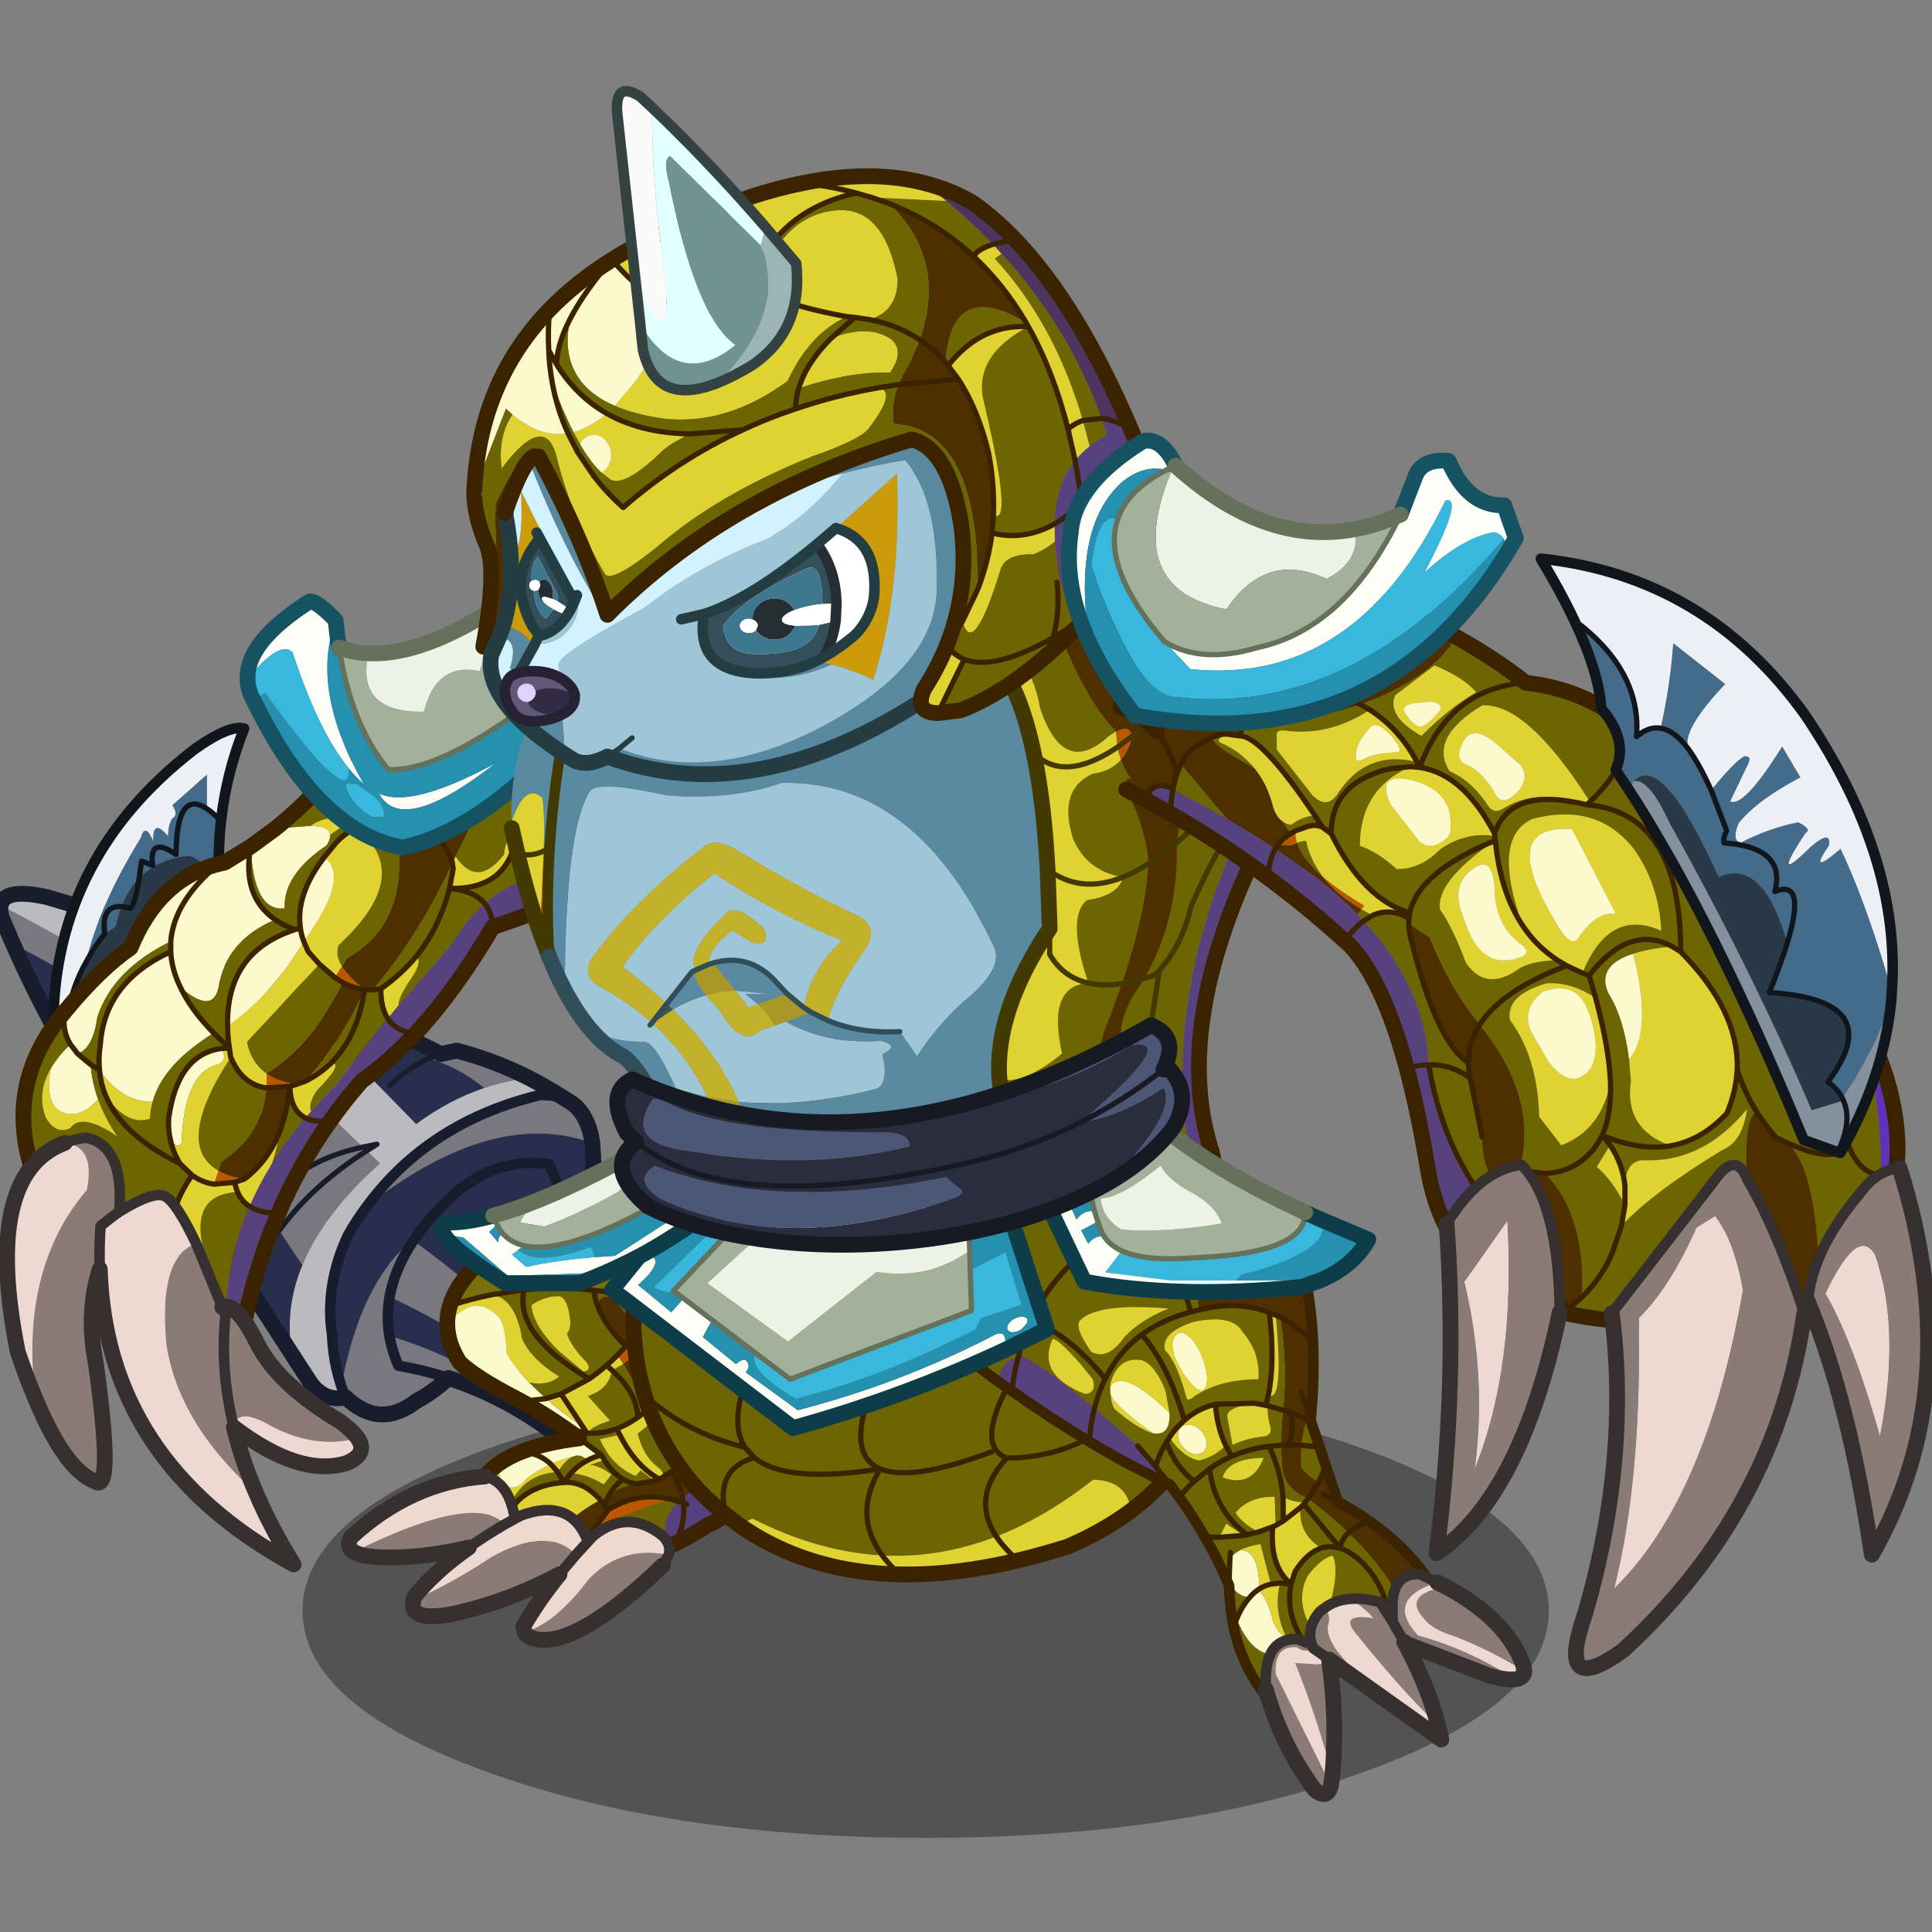 <svg xmlns:ffdec="https://www.free-decompiler.com/flash" xmlns:xlink="http://www.w3.org/1999/xlink" ffdec:objectType="frame" height="90" width="90" xmlns="http://www.w3.org/2000/svg"><rect width="100%" height="100%" fill="#808080" stroke="none"/><use ffdec:characterId="16" height="313.6" transform="translate(-9.474 3.993) scale(.262)" width="398.95" xlink:href="#a"/><use ffdec:characterId="17" height="55.2" transform="scale(1.412 1.63)" width="63.75" xlink:href="#b"/><defs><g id="a" transform="translate(35.15 1.55)"><use ffdec:characterId="1" height="86.4" transform="translate(54.8 229.2) scale(.935)" width="237" xlink:href="#c"/><use ffdec:characterId="2" height="110.3" transform="translate(-.353 140.747) scale(.935)" width="130.35" xlink:href="#d"/><use ffdec:characterId="3" height="82.15" transform="translate(61.647 199.397) scale(.935)" width="76.75" xlink:href="#e"/><use ffdec:characterId="4" height="190.6" transform="translate(.847 84.547) scale(.935)" width="118.1" xlink:href="#f"/><use ffdec:characterId="5" height="130.6" transform="translate(90.594 73.882) scale(.935)" width="143.5" xlink:href="#g"/><use ffdec:characterId="6" height="76.3" transform="translate(112.247 193.197) scale(.935)" width="116.45" xlink:href="#h"/><use ffdec:characterId="7" height="122.2" transform="translate(164.665 189.365) scale(.935)" width="116.35" xlink:href="#i"/><use ffdec:characterId="8" height="132.4" transform="translate(83.947 -1.535) scale(.935)" width="133.25" xlink:href="#j"/><use ffdec:characterId="9" height="27.6" transform="translate(93.619 77.1) scale(.935)" width="67.25" xlink:href="#k"/><clipPath id="l" transform="translate(92.45 74.95) scale(.935)"><path d="M64.35 23q-4.65 3.85-9.05 5.5-4.4 1.6-9.85 1.4-11.2-.7-9.35-11.25 10.2-3.3 25.05-16.35 8.2 2.45 7.25 13.1-.3 2.4-1.65 4.7-1.1 1.85-2.4 2.9M4.85 4.25l7.6 13.9q-4.5 9.4-9 2.85-5-9.3 1.4-16.75" fill="#fff" fill-rule="evenodd"/></clipPath><g clip-path="url(#l)"><use ffdec:characterId="10" height="36.1" transform="translate(91.515 74.015) scale(.935)" width="65.4" xlink:href="#m"/></g><use ffdec:characterId="11" height="29.6" transform="translate(92.684 76.166) scale(.935)" width="69.25" xlink:href="#n"/><use ffdec:characterId="12" height="26" transform="translate(89.839 88.1) scale(.935)" width="20.1" xlink:href="#o"/><use ffdec:characterId="13" height="236.45" transform="translate(189.647 60.147) scale(.935)" width="166.4" xlink:href="#p"/><use ffdec:characterId="14" height="79.6" transform="translate(78.147 164.097) scale(.935)" width="179.2" xlink:href="#q"/></g><g id="d"><path d="M100.55 35q3.85 2 7.7 4.5-2.25-1.35-5.65-1.25-21 5.1-32.8 21.05-2 2.65-3.7 5.65-4.4 9.5-3 18.85.3 6.55 2.55 11.9-3.75.95-6.5-2.5l-3.6-5.55q-1.6-8.6 1.9-17.05 4-9.75 14.75-19.35l-2.5-2.4 1.95-1.25-2.7.55-5.75-5.5Q30.35 17.75.1 2.2.7-1.2 8.85.6 21.1 4.15 33.5 8.65 55.6 19.5 70.05 34.5l9.05 9.25q6.25-4.6 12.95-6.85 4.15-1.4 8.5-1.9" fill="#bbbabf" fill-rule="evenodd" transform="translate(1.5 1.5)"/><path d="m108.25 39.5.55.35q3.05 2.25 3.8 7.55-18.75-6.85-42.8 11.9 11.8-15.95 32.8-21.05 3.4-.1 5.65 1.25m9.75 63.1-1.85 1.25Q94.35 86.2 74.05 76.6q-.65 3.7-.05 7.45.5 2.8 1.7 5.65 4.85.85 9.55 2.35-4.7-1.5-9.55-2.35-1.2-2.85-1.7-5.65 18.2 5.3 38.9 22.05l-1.8 1.2Q99.2 96.55 85.25 92.05q-3.2 2.9-6.05 4.35-7.05 5.5-13.55-.7-2.25-5.35-2.55-11.9.6 3.9 2.15 7.8 3.8-18.15 13.1-25.8l.2.15Q98.25 80.1 118 102.6m-70.9-28L46.05 73Q47.3 57.95 59.4 51.55q-27-26.9-56.95-42L.4 4.8Q-.15 3.25.1 2.2q30.25 15.55 63.1 40.45l5.75 5.5 2.7-.55-1.95 1.25 2.5 2.4q-10.75 9.6-14.75 19.35l-4.4-6.6q6.3-8.6 16.65-15.15Q59.35 55.4 53.05 64q-3.65 4.95-5.95 10.6m36.7-44.15 3-.65q7 1.8 13.75 5.2-4.35.5-8.5 1.9-5.3-4.2-10.55-5.6l2.3-.85m-14.85 17.7q-5.4 1.15-9.55 3.4 4.15-2.25 9.55-3.4m9.6 17.8q-3.55 5.3-4.5 10.65.95-5.35 4.5-10.65" fill="#79787e" fill-rule="evenodd" transform="translate(1.5 1.5)"/><path d="m112.6 47.4.25 4q-.8 8.1-3.95 10.55 8.45 18.95 18.45 34.2L118 102.6Q98.25 80.1 78.55 65.95l.55-.8-.75.65q-9.3 7.65-13.1 25.8-1.55-3.9-2.15-7.8-1.4-9.35 3-18.85 1.7-3 3.7-5.65 24.05-18.75 42.8-11.9m3.55 56.45-3.25 2.25Q92.2 89.35 74 84.05q-.6-3.75.05-7.45 20.3 9.6 42.1 27.25m-60.6-16.2L47.1 74.6q2.3-5.65 5.95-10.6l4.4 6.6q-3.5 8.45-1.9 17.05M46.05 73Q18.8 46.5 2.45 9.55q29.95 15.1 56.95 42Q47.3 57.95 46.05 73M33.5 8.65q24.9 9 50.3 21.8l-2.3.85q-4 1.75-7.4 5.15 3.4-3.4 7.4-5.15 5.25 1.4 10.55 5.6-6.7 2.25-12.95 6.85l-9.05-9.25Q55.6 19.5 33.5 8.65m75.4 53.3-4.5-10.55q-10.35-1.55-18.9 6.45-3.8 3.65-6.4 7.3 2.6-3.65 6.4-7.3 8.55-8 18.9-6.45l4.5 10.55" fill="#282e4e" fill-rule="evenodd" transform="translate(1.5 1.5)"/><path d="m81.5 31.3 2.3-.85m-2.3.85q-4 1.75-7.4 5.15m4.45 29.5.55-.8m-10.15-17 2.7-.55-1.95 1.25Q59.35 55.4 53.05 64q-3.65 4.95-5.95 10.6m12.3-23.05q4.15-2.25 9.55-3.4M46.05 73Q47.3 57.95 59.4 51.55" fill="none" stroke="#171d2d" stroke-linecap="round" stroke-linejoin="round" transform="translate(1.5 1.5)"/><path d="M71.3 60.8q11.8-15.95 32.8-21.05 3.4-.1 5.65 1.25M80.6 66.65q2.6-3.65 6.4-7.3 8.55-8 18.9-6.45l4.5 10.55M67.15 97.2q-2.25-5.35-2.55-11.9-1.4-9.35 3-18.85 1.7-3 3.7-5.65m15.45 32.75q-4.7-1.5-9.55-2.35-1.2-2.85-1.7-5.65-.6-3.75.05-7.45.95-5.35 4.5-10.65" fill="none" stroke="#171d2d" stroke-linecap="round" stroke-linejoin="round" stroke-width="2"/><path d="M102.05 36.5q3.85 2 7.7 4.5l.55.35q3.05 2.25 3.8 7.55l.25 4q-.8 8.1-3.95 10.55 8.45 18.95 18.45 34.2l-9.35 6.45-1.85 1.25-3.25 2.25-1.8 1.2q-11.9-10.75-25.85-15.25-3.2 2.9-6.05 4.35-7.05 5.5-13.55-.7-3.75.95-6.5-2.5l-3.6-5.55L48.6 76.1l-1.05-1.6Q20.3 48 3.95 11.05L1.9 6.3q-.55-1.55-.3-2.6.6-3.4 8.75-1.6Q22.6 5.65 35 10.15q24.9 9 50.3 21.8l3-.65q7 1.8 13.75 5.2z" fill="none" stroke="#171d2d" stroke-linecap="round" stroke-linejoin="round" stroke-width="3"/></g><g id="e"><path d="m61.85 22.45 1.85 4.6 4.95 12.3.8 1.95q9.2 11.7-1.25 16-3.3 2.2-6.55 3.7l-.75.35q-2.35-4.65 1.85-8.55l.7-.65q1.7-1.4 4.35-2.75l-2.5-6 3.35-4.05-3.35 4.05q-2.45-7.4-5.5-11.1l.25-.25q-3.2-5.05-3.1-7.1.45-.65.45-1.55 1.3-1.2 4.45-.95M61.65 61q2.45-3.6 1.95-7.9l-.85-.3.85.3q.5 4.3-1.95 7.9m2.6-7.65-.65-.25-.15-.95.15.95.65.25m-.55-26.3-3.65 5 3.65-5" fill="#55417e" fill-rule="evenodd" transform="translate(1.5 1.5)"/><path d="m42.5 63.45-5-1.45q3.15-5.65 10.3-9.5l.8.95q.35-1 .85-1.85 2.25-1.7 5.25-2.15h.05l3.45-.55.8-.35.6-.3 1.9-1.3.9-.7q-2.4-5.75-4.6-9.1 1.1-1.7.4-3.15l-1.55 1.5q-2.25-5.25-4.45-8.85 2.4-1.65 3.5-4.15l-.45-2.3.55-.7q1.5 2.3 1.6 3.9 0 .9-.45 1.55-.1 2.05 3.1 7.1l-.25.25-1.6 1.7 1.6-1.7q3.05 3.7 5.5 11.1l-2.9 2.85 2.9-2.85 2.5 6q-2.65 1.35-4.35 2.75l-.7.65-1.65-.45q-6.2-1.45-11.8 2.05l-.7-.95.7.95-2.7 3.65-4.1 5.4m19-16.5q1.45 2.75 1.95 5.2-.5-2.45-1.95-5.2" fill="#4e2f00" fill-rule="evenodd" transform="translate(1.5 1.5)"/><path d="m58.85 15.1 3 7.35q-3.15-.25-4.45.95-.1-1.6-1.6-3.9l1.2-1.7-3.9.1q-4.15-6.35-5.9-2.55-.5-1.4-.6-2.7.1 1.3.6 2.7 1.3 3.8 5.45 7.95l-1.55 1.65q-2.65 2.65-5.4 4.55l-5.35 2.85-2.9.9-3.2-3.05q3.6.65 5.7-1.15-5.4-3.35-7.05-7.25-1.15-7.35-5.55-8.35l5.95-.9q6.55-.65 13.3.1 6.05.65 12.25 2.45L57 17.8l1.85-2.7m2.05 46.25q-9.2 3.9-18.4 2.1l4.1-5.4q6.1-3 14.5-5.7l1.65.45q-4.2 3.9-1.85 8.55M43.8 40.8 41 38.85l4.25.95h.05q1.25-1.5 4.35-2.35l-4.2-4.7q4-1.3 4.55-4.85h.05l2.15-1.25q2.2 3.6 4.45 8.85l-1.7 1.3q-1.95 1.4-4 2.15-2.8 1.05-5.65.85 2.85.2 5.65-.85l.55 1.15-3.8.85q2.3 5.15 6.85 7l.9-1.05 2.75 2-3.45.55h-.05q-1.35-.15-2.55-.85-1.95-1.1-3.55-3.65l-.55-.95-4.25-3.2m1.3-14.6q-2.7-2.65-3.65-5.3.7-.65.65-2.4-.45-4.3-2-4.7-2.55-.2-5.4 1.65.3 4.05 5.5 9l4.4 3.65q1.75-.25.5-1.9m4.95 1.7q4.65 4.1 4.9 8.9-.25-4.8-4.9-8.9m9.55 20.35q.4-.95-.75-1.9l-.2-.15q-2.65-2-3.75-6.3 2-1.45 2.9-2.75 2.2 3.35 4.6 9.1l-.9.7-1.9 1.3m-17.4-.8-1.4 1.75-1.1-2 1.1 2q-8.75.6-11.6 8.15 2.4-9.75 10.5-10.15 1.55-2.4 2.95-2.95 1.45-.6 2.7.75-1.75.9-3.15 2.45m-8.9-34.9q-1.9 8.5 12.4 16.95-14.3-8.45-12.4-16.95" fill="#6d6502" fill-rule="evenodd" transform="translate(1.5 1.5)"/><path d="M49.3 54.4q5.6-3.5 11.8-2.05-8.4 2.7-14.5 5.7l2.7-3.65" fill="#bb5701" fill-rule="evenodd" transform="translate(1.5 1.5)"/><path d="m37.5 62-1.9-.75q-4.25-1.05-6.9-2.5-6.1-3.4-3.9-9.15 1.7-3.05 5.55-5.1-2.85 3.4-.85 5.3 2.4 1.15 4.4-1.45 2.15-1.6 4.5-2.65 2.05-.95 4.25-1.45-1.4.55-2.95 2.95l-1.3-1.5 1.3 1.5q-8.1.4-10.5 10.15 2.85-7.55 11.6-8.15 3.75-.35 7 3.3-7.15 3.85-10.3 9.5M18.7 19.3q-.05-1.85.5-3.7 4.05-1.35 8.15-2.15 4.4 1 5.55 8.35 1.65 3.9 7.05 7.25-2.1 1.8-5.7 1.15-2.6-2.75-4.25-5.5-.25-6.1-1.85-7.3-4.7-4.35-9.45 1.9m32.4 5.65 1.1 1.7-2.15 1.25v-.05l-.05.05q-.55 3.55-4.55 4.85l4.2 4.7q-3.1.85-4.35 2.35h-.05l-.75-1.15-4.15-6.3 5.35-2.85q2.75-1.9 5.4-4.55m-6 1.25q1.25 1.65-.5 1.9l-4.4-3.65q-5.2-4.95-5.5-9 2.85-1.85 5.4-1.65 1.55.4 2 4.7.05 1.75-.65 2.4.95 2.65 3.65 5.3m4.95 1.65-.55-.45.55.45m-1.45 17.1-2.65.9q1.8.15 4 1.85l-1.5 1.9q-3-1.9-6.25-2.15 1.4-1.55 3.15-2.45 1.25-.7 2.7-1l.55.95m-19.9 13.8.5-1.4-.5 1.4" fill="#e0d231" fill-rule="evenodd" transform="translate(1.5 1.5)"/><path d="M30.35 44.5q1.15-.65 2.5-1.15 4.4-1.75 10.95-2.55l4.25 3.2q-1.45.3-2.7 1-1.25-1.35-2.7-.75-2.2.5-4.25 1.45-2.35 1.05-4.5 2.65-2 2.6-4.4 1.45-2-1.9.85-5.3M41 38.85q-4.25-2.95-8.15-5.05l-1.2-.65q-7.55-3.9-10.6-6.8-2.25-3.55-2.35-7.05 4.75-6.25 9.45-1.9 1.6 1.2 1.85 7.3 1.65 2.75 4.25 5.5l3.2 3.05-4.6.55 4.6-.55q3.05 2.7 7.05 5.4l.75 1.15-4.25-.95m-8.15 4.5q3.3.25 5.55 2.35-2.25-2.1-5.55-2.35" fill="#fcf9ce" fill-rule="evenodd" transform="translate(1.5 1.5)"/><path d="M49.45 51.6q-.5.85-.85 1.85l-.8-.95q-3.25-3.65-7-3.3l1.4-1.75q3.25.25 6.25 2.15l1.5-1.9q-2.2-1.7-4-1.85l2.65-.9q1.6 2.55 3.55 3.65-1.7 1.2-2.7 3 1-1.8 2.7-3 1.2.7 2.55.85-3 .45-5.25 2.15" fill="#6c6201" fill-rule="evenodd" transform="translate(1.5 1.5)"/><path d="m57 17.8-1.2 1.7-.55.7-2.6 3.1q-4.15-4.15-5.45-7.95 1.75-3.8 5.9 2.55l3.9-.1" fill="#502f02" fill-rule="evenodd" transform="translate(1.5 1.5)"/><path d="M19.2 15.6q2.05-6.9 12.65-13.55L62.4 0l-3.55 15.1q-6.2-1.8-12.25-2.45-6.75-.75-13.3-.1l-5.95.9q-4.1.8-8.15 2.15" fill="#797009" fill-rule="evenodd" transform="translate(1.5 1.5)"/><path d="m52.65 23.3 2.6-3.1.45 2.3q-1.1 2.5-3.5 4.15l-1.1-1.7 1.55-1.65m4 12.2L58.2 34q.7 1.45-.4 3.15l-1.15-1.65" fill="#bd5800" fill-rule="evenodd" transform="translate(1.5 1.5)"/><path d="m37.45 33.25 2.9-.9 4.15 6.3q-4-2.7-7.05-5.4" fill="#dfd132" fill-rule="evenodd" transform="translate(1.5 1.5)"/><path d="M50.95 38.95q2.05-.75 4-2.15l1.7-1.3 1.15 1.65q-.9 1.3-2.9 2.75 1.1 4.3 3.75 6.3l.2.15q1.15.95.75 1.9l-.6.3-.8.35-2.75-2-.9 1.05q-4.55-1.85-6.85-7l3.8-.85-.55-1.15m8.05 9.6q-4.6-2.6-7.5-8.45 2.9 5.85 7.5 8.45" fill="#e0d233" fill-rule="evenodd" transform="translate(1.5 1.5)"/><path d="m61.65 61-.75.35m-18.4 2.1-5-1.45-1.9-.75q-4.25-1.05-6.9-2.5l.5-1.4q2.85-7.55 11.6-8.15 3.75-.35 7 3.3l.8.95q.35-1 .85-1.85 1-1.8 2.7-3-1.95-1.1-3.55-3.65l-.55-.95-4.25-3.2M19.2 15.6q4.05-1.35 8.15-2.15l5.95-.9q6.55-.65 13.3.1 6.05.65 12.25 2.45L57 17.8l-1.2 1.7-.55.7-2.6 3.1-1.55 1.65q-2.65 2.65-5.4 4.55-14.3-8.45-12.4-16.95m13.3.1q.1 1.3.6 2.7 1.3 3.8 5.45 7.95m4 12.2L58.2 34l1.6-1.7.25-.25 3.65-5m-13.65.85v-.05l-.55-.45m-4.2 12.4q2.85.2 5.65-.85 2.05-.75 4-2.15-.25-4.8-4.9-8.9m4.9 8.9 1.7-1.3m2.95 12.75 1.9-1.3.9-.7 2.9-2.85 3.35-4.05m-24.15-.7.75 1.15h.05m6.2.3-.55-1.15m.55 1.15q2.9 5.85 7.5 8.45l.6-.3m-11 5.2.7.95q5.6-3.5 11.8-2.05l1.65.45.85.3q.5 4.3-1.95 7.9m1.8-8.85q-.5-2.45-1.95-5.2m-19.3.5-1.4 1.75-1.1-2-1.3-1.5q-2.25-2.1-5.55-2.35M59 48.55l-.8.35-3.45.55M45.35 45q1.25-.7 2.7-1m6.65 5.45q-1.35-.15-2.55-.85m11.3 3.55.15.95.65.25m1.05-9.95q-2.45-7.4-5.5-11.1m-22.35.95 2.9-.9 5.35-2.85m-12.85 4.3 4.6-.55m7.05 5.4-4.15-6.3m5 12.65q-1.75.9-3.15 2.45m.3 16 4.1-5.4 2.7-3.65m-4.05-14.6L41 38.85" fill="none" stroke="#3c2300" stroke-linecap="round" stroke-linejoin="round" transform="translate(1.5 1.5)"/><path d="M20.7 17.1q2.05-6.9 12.65-13.55L63.9 1.5l-3.55 15.1 3 7.35 1.85 4.6 4.95 12.3.8 1.95q9.2 11.7-1.25 16-3.3 2.2-6.55 3.7m-.75.35q-9.2 3.9-18.4 2.1m-13.8-4.7q-6.1-3.4-3.9-9.15 1.7-3.05 5.55-5.1 1.15-.65 2.5-1.15 4.4-1.75 10.95-2.55l-2.8-1.95q-4.25-2.95-8.15-5.05l-1.2-.65q-7.55-3.9-10.6-6.8-2.25-3.55-2.35-7.05-.05-1.85.5-3.7" fill="none" stroke="#3c2300" stroke-linecap="round" stroke-linejoin="round" stroke-width="3"/><path d="M.95 62.4q23-11.4 28.7-5.25-3.7 2.15-6.85 4.4-5.3 1.3-11 1.75-8.45.55-10.85-.9m11.3 9.25q7.8-3.55 14.9-8.3 10.8-5.95 16-.4l-3.1 3.7Q30.8 71.6 20.65 74q-9.4 2-8.4-2.35M60.8 63l-1.1 1.95Q44.2 79.85 36.25 79.1q-2.25-.3-2.85-1.45 5.85-1.6 12.2-10.05 6.2-6.45 15.2-4.6" fill="#8a7b76" fill-rule="evenodd" transform="translate(1.5 1.5)"/><path d="M.95 62.4q-1.6-.95-.55-2.8 11.4-10.5 25.45-11.55 4.6 1 5.7 8.05l-1.9 1.05 1.9-1.05 1.1-.6q9.6-3.55 12.8 4.95l-2.3 2.5 2.3-2.5.95-1.05q6.65-5.4 13.3 0 1.65 1.65 1.1 3.6-9-1.85-15.2 4.6-6.35 8.45-12.2 10.05-.25-.45-.25-1.05 2.8-4.9 6.9-9.95l3.1-3.7q-5.2-5.55-16 .4-7.1 4.75-14.9 8.3l.2-.75q4-4.9 10.35-9.35 3.15-2.25 6.85-4.4Q23.95 51 .95 62.4" fill="#edd9d0" fill-rule="evenodd" transform="translate(1.5 1.5)"/><path d="M27.35 49.55Q13.3 50.6 1.9 61.1q-1.05 1.85.55 2.8 2.4 1.45 10.85.9 5.7-.45 11-1.75-6.35 4.45-10.35 9.35m47.25-5.95Q45.7 81.35 37.75 80.6q-2.25-.3-2.85-1.45m-.25-1.05q2.8-4.9 6.9-9.95-9.25 4.95-19.4 7.35-9.4 2-8.4-2.35" fill="none" stroke="#363030" stroke-linecap="round" stroke-linejoin="round" stroke-width="3"/><path d="m31.15 58.65 1.9-1.05q-1.1-7.05-5.7-8.05m19.6 12.4q-3.2-8.5-12.8-4.95l-1.1.6m-1.9 1.05q-3.7 2.15-6.85 4.4M13.95 72.4l-.2.75m30.9-8.7 2.3-2.5.95-1.05q6.65-5.4 13.3 0 1.65 1.65 1.1 3.6l-1.1 1.95m-26.3 12.7q-.25-.45-.25-1.05m6.9-9.95 3.1-3.7" fill="none" stroke="#363030" stroke-linecap="round" stroke-linejoin="round" stroke-width="2"/></g><g id="f"><path d="M38 43.9v-6.45l-6.55 5.8q1.25 1.85 0 2.5-.8 1.15-.8 3.4-3.05-3.6-2.8 1.05-1.55-3.8-2.4-.75-7.9 12.8-10.45 23.7-3.45 6.2-3.55 12.45l-2.6 2.2Q7.8 54.1 35.6 32.65q6.55-4.7 9.5-4-3.4 8.6-4.4 17.6-1.5-1.55-2.7-2.35" fill="#eceff4" fill-rule="evenodd" transform="translate(1.5 1.5)"/><path d="M38 43.9q-5.75-3.8-5.85 8.7-5.2-3.6-4.45 2.1l-2.1-.85-.45 3.25.45-3.25 2.1.85q-.75-5.7 4.45-2.1.1-12.5 5.85-8.7 1.2.8 2.7 2.35-.8 7.2-.1 14.7-3.1-8.3-6.5-8.05-5.6.7-8.95 4.2-2.1 2.15-3.35 5.4-.65 1.7-1.05 3.7l-2.15 1.45q-2.15 2.75-3.6 5.5 2.55-10.9 10.45-23.7.85-3.05 2.4.75-.25-4.65 2.8-1.05 0-2.25.8-3.4 1.25-.65 0-2.5l6.55-5.8v6.45M21.8 62.5q-3.95-.25-3.2 5.15-.75-5.4 3.2-5.15" fill="#436a89" fill-rule="evenodd" transform="translate(1.5 1.5)"/><path d="M15 73.15q1.45-2.75 3.6-5.5l2.15-1.45q.4-2 1.05-3.7 1.25-3.25 3.35-5.4 3.35-3.5 8.95-4.2 3.4-.25 6.5 8.05L11.45 85.6q.1-6.25 3.55-12.45M25.15 57.1q-.85 5.35-1.7 5.7l-1.65-.3 1.65.3q.85-.35 1.7-5.7" fill="#293948" fill-rule="evenodd" transform="translate(1.5 1.5)"/><path d="M42.1 62.45q-.7-7.5.1-14.7 1-9 4.4-17.6-2.95-.7-9.5 4Q9.3 55.6 10.35 89.3l2.6-2.2L42.1 62.45l.05.55" fill="none" stroke="#10161b" stroke-linecap="round" stroke-linejoin="round" stroke-width="2"/><path d="m25.15 57.1.45-3.25 2.1.85q-.75-5.7 4.45-2.1.1-12.5 5.85-8.7 1.2.8 2.7 2.35M15 73.15q1.45-2.75 3.6-5.5-.75-5.4 3.2-5.15l1.65.3q.85-.35 1.7-5.7m-13.7 28.5q.1-6.25 3.55-12.45" fill="none" stroke="#10161b" stroke-linecap="round" stroke-linejoin="round" transform="translate(1.5 1.5)"/><path d="m83.9 25.6 9.45-2.85 6.05 1.65L85.3 53l-.6 1.25q-1.2-5.4-10.15-8.3l-.85-.2.85.2q8.95 2.9 10.15 8.3-6.4 13.85-15.15 24.1L68 78.3q-3.05-2.4-4.3-4.4l.95-1.55q13.05-7.3 9-26.55l.05-.05L83.9 25.6M63.85 76.95q2.05 1.1 4.15 1.35-4.9 10.45-11.2 17.4l-1.85.65q-3.35-.55-5.55-2.05v-.05q9-5.8 14.45-17.3M49.35 97l4.45-.3q-.45 4.4-1.7 8-2.2 6-6.9 9.6-3-.45-4.95-1.55l.55-1.7q7.9-5.1 8.55-14.05" fill="#4e2f00" fill-rule="evenodd" transform="translate(1.5 1.5)"/><path d="M11.1 82.35q6.6-8 12.4-12Q28.9 57.2 40.3 54.4l1.1-.25 4.95-3.05L51 47.7l6.8-.55q3.45.1 3.65 1.7.1.8-.65 2-8.3 5.6-8 12-5.9.7-6.45-11.75Q44.6 60.55 51 65q-9.4 3.95-10.8 13-1.2 5.05-7.25-.2-1.65-3.4-1.8-6.7.15 3.3 1.8 6.7 2 4.3 6.35 8.75-9.7 6.05-11.6 13.1-5.85.1-10.1-6.05-.25-2.3.15-4.8.8-11.95 13.4-17.7v-1.95q-10.9 5.3-13.95 14.3-.8 6-3.75 7.05l2.45 2.05q.25 3.3 1.45 6.65-3.35 3.55-6.5 2.55-3.75-1.2-2.55-8.35 1.3-2.35 3.75-4.7-1.75-2.9-.95-6.35M54.75 66.9l1.05-.3q-.95-6.35 4.55-13.5 5.1 3.75-3.9 16.05-.5-1.25-.65-2.55.15 1.3.65 2.55-6.2 10.3-14.5 16.1-.3-14.1 12.8-18.35M40.3 54.4q-8.55 7.05-9.15 14.75.6-7.7 9.15-14.75M13.45 90.5l-1.4-1.8 1.4 1.8m27.35-1q1.4 2.6-1.2 3.15-5.9 1.95-6.4 14.8-.65 1.25-2.1-.5-.5-2.05-.35-4.2Q32.45 90.6 40.8 89.5" fill="#fcf9ce" fill-rule="evenodd" transform="translate(1.5 1.5)"/><path d="m85.3 53 14.1-28.6 8.45 2.25 2 11.25 3.35 18.9q-13.6-2.6-22.35 5.15-3.5 3-6.2 7.65L74.4 81.4q.05-1.75 2.5-5.3 2.05-2.9 1-4.2-2.9 3.5-6.8 6.25l-1.55.2Q78.3 68.1 84.7 54.25l.15 1.1-.7 3.7q-1.85 7.3-6.25 12.85 4.4-5.55 6.25-12.85Q95.65 59.4 97 48.2q-2.2 1.1-2.45 4.4-5.1 6.55-9.25.4m-43.75 87.4-7.3-2.1Q20.9 133.65 10.2 124q-14.15-22.8 0-40.55l.9-1.1q-.8 3.45.95 6.35-2.45 2.35-3.75 4.7-2.65 4.6-.9 9.25 1.9 3.25 4.6 2 2.3-3.1 9 1.6-2.4-3.55-3.65-7.05-1.2-3.35-1.45-6.65l-2.45-2.05q2.95-1.05 3.75-7.05 3.05-9 13.95-14.3v1.95q-12.6 5.75-13.4 17.7-.4 2.5-.15 4.8l-1.7-1.05 1.7 1.05q.2 2.55 1.2 4.95 4.2 5.8 8.4 4.3.05-1.6.5-3.2 1.9-7.05 11.6-13.1-4.35-4.45-6.35-8.75 6.05 5.25 7.25.2 1.4-9.05 10.8-13 1.6 1.1 3.75 1.9-13.1 4.25-12.8 18.35 0 2 .35 4.15h-.05l-1.45.1q-8.35 1.1-10.05 13.25-.15 2.15.35 4.2.5 2.3 1.8 4.45l2.3 2.2q-4.55 6.5-4.25 13.6l6.65 1.45q-3.15-11.4 6.25-11.85.75 1.75 2.3 2.75-4.3 10-4.6 20.85m68.3-102.5q-5.3 8.15-12.85 10.3 7.55-2.15 12.85-10.3m-36.2 7.85v.05q4.05 19.25-9 26.55l-.95 1.55q-1.4-2.3-.6-4.1 13.7-12.65 4.45-21.2-1.15-1.7-7.2 4.5l2.25-2.75q3.35-3.55 6.9-4.45l4.15-.15m10.5 13.3q4.65.45 6.7 2.9-2.05-2.45-6.7-2.9M59.4 73.45 62.35 76l1.5.95q-5.45 11.5-14.45 17.3v.05q-3-2.1-3.8-6.05l13.8-14.8M56.8 95.7q6.3-6.95 11.2-17.4-1.3 9-6.5 14.1-2.05 1.95-4.7 3.3m-16.55 17.05q-8.6-4.8 2.3-21.6 2.15 5.2 6.8 5.85-.65 8.95-8.55 14.05l-.55 1.7m-.95-26.2 2.95 2.85-2.95-2.85m-5.05 51.75q-3.05-5.75-3.3-11.1.25 5.35 3.3 11.1m-1.35-26.9Q22 106.05 18.8 98.55q3.2 7.5 14.1 12.85" fill="#6d6500" fill-rule="evenodd" transform="translate(1.5 1.5)"/><path d="m84.7 54.25.6-1.25q4.15 6.15 9.25-.4.25-3.3 2.45-4.4-1.35 11.2-12.85 10.85l.7-3.7-.15-1.1m-13.6 23.9q3.9-2.75 6.8-6.25 1.05 1.3-1 4.2-2.45 3.55-2.5 5.3l-2 2.4q-1.35-2.1-1.3-5.65" fill="#e0d32f" fill-rule="evenodd" transform="translate(1.5 1.5)"/><path d="M83.9 25.6 73.7 45.75h-.05l-4.15.15q-3.55.9-6.9 4.45l-2.25 2.75q-5.5 7.15-4.55 13.5l-1.05.3Q52.6 66.1 51 65q-6.4-4.45-4.65-13.9.55 12.45 6.45 11.75-.3-6.4 8-12 .75-1.2.65-2l4.75-3.3q-5.8-.4-8.4 1.6l-6.8.55q8.6-6.9 16-17l16.9-5.1" fill="#6d6502" fill-rule="evenodd" transform="translate(1.5 1.5)"/><path d="M60.35 53.1q6.05-6.2 7.2-4.5 9.25 8.55-4.45 21.2-.8 1.8.6 4.1L62.35 76l-2.95-2.55-2.1-2.35-.85-1.95.85 1.95 2.1 2.35-13.8 14.8q.8 3.95 3.8 6.05l-.05 2.7q-4.65-.65-6.8-5.85-10.9 16.8-2.3 21.6l-.85 2.55q-2.25-.3-4.2-1.7 1.95 1.4 4.2 1.7l3.9-.35 1.9-.65q4.7-3.6 6.9-9.6-.75 4-1.7 6.75-2.5 4-4.25 8.1-1.55-1-2.3-2.75-.35-.85-.55-1.85.2 1 .55 1.85-9.4.45-6.25 11.85l-6.65-1.45q-.3-7.1 4.25-13.6l-2.3-2.2q-1.3-2.15-1.8-4.45 1.45 1.75 2.1.5.5-12.85 6.4-14.8 2.6-.55 1.2-3.15l1.45-.1h.05q-.35-2.15-.35-4.15 8.3-5.8 14.5-16.1 9-12.3 3.9-16.05m1.1-4.25q-.2-1.6-3.65-1.7 2.6-2 8.4-1.6l-4.75 3.3M17.6 93.6q4.25 6.15 10.1 6.05-.45 1.6-.5 3.2-4.2 1.5-8.4-4.3-1-2.4-1.2-4.95m-9.3-.2q-1.2 7.15 2.55 8.35 3.15 1 6.5-2.55 1.25 3.5 3.65 7.05-6.7-4.7-9-1.6-2.7 1.25-4.6-2-1.75-4.65.9-9.25m34-4 .25 1.75-.25-1.75" fill="#e0d231" fill-rule="evenodd" transform="translate(1.5 1.5)"/><path d="m69.55 78.35 1.55-.2q-.05 3.55 1.3 5.65-5.5 6.7-9.65 12.45-2.6 2.55-4.9 5.2-.65-1.3.95-3.85 5.5-5.65 2.7-5.2 5.2-5.1 6.5-14.1l1.55.05M53.8 96.7q.1 4.55 2.95 6-3.65 4.3-6.35 8.75.95-2.75 1.7-6.75 1.25-3.6 1.7-8" fill="#6b6600" fill-rule="evenodd" transform="translate(1.5 1.5)"/><path d="m57.85 101.45-1.1 1.25q-2.85-1.45-2.95-6l1.15-.35 1.85-.65q2.65-1.35 4.7-3.3 2.8-.45-2.7 5.2-1.6 2.55-.95 3.85" fill="#dfd22e" fill-rule="evenodd" transform="translate(1.5 1.5)"/><path d="m113.2 56.8.4 2.2-21.25 7.45q-7 11.95-14.65 20.2-5 5.3-10.25 9.05-3.2 3.65-5.95 7.55-5.85 8.2-9.85 17.55-4.15 9.55-6.4 20.35l-3.7-.75q.3-10.85 4.6-20.85 1.75-4.1 4.25-8.1 2.7-4.45 6.35-8.75l1.1-1.25q2.3-2.65 4.9-5.2Q66.9 90.5 72.4 83.8l2-2.4 10.25-11.8q2.7-4.65 6.2-7.65 1.45 1.75 1.5 4.5-.05-2.75-1.5-4.5 8.75-7.75 22.35-5.15M77.7 86.65q-3.7-.35-5.3-2.85 1.6 2.5 5.3 2.85m-16.2 16.6q-2.95.35-4.75-.55 1.8.9 4.75.55m-9.85 17.55q-3.45.05-5.5-1.25 2.05 1.3 5.5 1.25" fill="#57417f" fill-rule="evenodd" transform="translate(1.5 1.5)"/><path d="m62.35 76 1.35-2.1q1.25 2 4.3 4.4-2.1-.25-4.15-1.35l-1.5-.95M39.4 115.3l.85-2.55q1.95 1.1 4.95 1.55l-1.9.65-3.9.35" fill="#bb5700" fill-rule="evenodd" transform="translate(1.5 1.5)"/><path d="M49.4 94.3q2.2 1.5 5.55 2.05l-1.15.35-4.45.3.05-2.7" fill="#bc5601" fill-rule="evenodd" transform="translate(1.5 1.5)"/><path d="m73.7 45.75.85.2q8.95 2.9 10.15 8.3l.15 1.1-.7 3.7Q95.65 59.4 97 48.2q7.55-2.15 12.85-10.3M73.7 45.75h-.05l-4.15.15q-3.55.9-6.9 4.45l-2.25 2.75q-5.5 7.15-4.55 13.5.15 1.3.65 2.55l.85 1.95 2.1 2.35L62.35 76l1.5.95q2.05 1.1 4.15 1.35l1.55.05 1.55-.2q3.9-2.75 6.8-6.25 4.4-5.55 6.25-12.85 4.65.45 6.7 2.9 1.45 1.75 1.5 4.5M72.4 83.8q1.6 2.5 5.3 2.85m-6.6-8.5q-.05 3.55 1.3 5.65m-15.65 18.9q1.8.9 4.75.55M46.35 51.1Q44.6 60.55 51 65q1.6 1.1 3.75 1.9l1.05-.3m-.85 29.75 1.85-.65q2.65-1.35 4.7-3.3 5.2-5.1 6.5-14.1m-35.05-.5q-1.65-3.4-1.8-6.7-12.6 5.75-13.4 17.7-.4 2.5-.15 4.8.2 2.55 1.2 4.95 3.2 7.5 14.1 12.85l2.3 2.2q1.95 1.4 4.2 1.7l3.9-.35 1.9-.65q4.7-3.6 6.9-9.6 1.25-3.6 1.7-8l1.15-.35m-15.65-9.8q-4.35-4.45-6.35-8.75m-1.8-6.7v-1.95q.6-7.7 9.15-14.75M13.45 90.5l2.45 2.05 1.7 1.05m-6.5-11.25q-.8 3.45.95 6.35l1.4 1.8m35.9 6.5 4.45-.3q.1 4.55 2.95 6m-10.6 16.85q2.05 1.3 5.5 1.25M31.1 106.95q.5 2.3 1.8 4.45m9.65-20.25-.25-1.75h-.05l-1.45.1q-8.35 1.1-10.05 13.25-.15 2.15.35 4.2M42.25 89.4l-2.95-2.85m2.65-1.3q0 2 .35 4.15m1 25.55q.2 1 .55 1.85.75 1.75 2.3 2.75M49.35 97q-4.65-.65-6.8-5.85M35.2 113.6q-4.55 6.5-4.25 13.6.25 5.35 3.3 11.1m20.5-71.4q-13.1 4.25-12.8 18.35" fill="none" stroke="#3c2300" stroke-linecap="round" stroke-linejoin="round" transform="translate(1.5 1.5)"/><path d="m100.9 25.9-6.05-1.65-9.45 2.85-16.9 5.1q-7.4 10.1-16 17l-4.65 3.4-4.95 3.05-1.1.25Q30.4 58.7 25 71.85q-5.8 4-12.4 12l-.9 1.1q-14.15 17.75 0 40.55 10.7 9.65 24.05 14.3l7.3 2.1 3.7.75q2.25-10.8 6.4-20.35 4-9.35 9.85-17.55 2.75-3.9 5.95-7.55 5.25-3.75 10.25-9.05 7.65-8.25 14.65-20.2l21.25-7.45-.4-2.2-3.35-18.9-2-11.25-8.45-2.25z" fill="none" stroke="#3c2300" stroke-linecap="round" stroke-linejoin="round" stroke-width="3"/><path d="M90.45 7.25q2.35 3.2-.55 10.5-8.25-1.75-10.6 7.7-13 .3-10.6-11.1 9.2.45 21.75-7.1" fill="#eef1e6" fill-rule="evenodd" transform="translate(1.5 1.5)"/><path d="M112.2 13.45q-26.95 23.65-39.7 23-7.1-8.55-9.35-23.2 2.6.95 5.55 1.1-2.4 11.4 10.6 11.1 2.35-9.45 10.6-7.7 2.9-7.3.55-10.5 4.9-3 10.35-7.25l11.4 13.45" fill="#a3b09c" fill-rule="evenodd" transform="translate(1.5 1.5)"/><path d="M64.95 36.2q-5.7-7.05-10.65-22.05-2.3-2.45-8.55 5-.2-7 11.75-14.65 1.15-.35 5 3.55-4.9 13.3 5.35 31.15-1.5-1.25-2.9-3m27.95-.95Q75.1 49.2 70.75 41q6.05 2.95 22.15-5.75" fill="#fdfef8" fill-rule="evenodd" transform="translate(1.5 1.5)"/><path d="M64.95 36.2q.7 8.55-15.85-14.35l-2.15 1.55q-1.2-2.1-1.2-4.25 6.25-7.45 8.55-5 4.95 15 10.65 22.05m6.5 9.35-1.85-.05q-1.4-.6-2.75-1.95T64.9 40.9q-.7-1.3-.2-1.8l1.85.15 2.95 2.05q1.65 1.45 2.05 2.65.4 1.1-.1 1.6" fill="#38b8dd" fill-rule="evenodd" transform="translate(1.5 1.5)"/><path d="m46.95 23.4 2.15-1.55q16.55 22.9 15.85 14.35 1.4 1.75 2.9 3Q57.6 21.35 62.5 8.05q.25 2.7.65 5.2 2.25 14.65 9.35 23.2 12.75.65 39.7-23l2.9 6.4Q93.45 47.45 75.2 51.3q-16.15-3-28.25-27.9m24.5 22.15q.5-.5.1-1.6-.4-1.2-2.05-2.65l-2.95-2.05-1.85-.15q-.5.5.2 1.8.6 1.3 1.95 2.65 1.35 1.35 2.75 1.95l1.85.05m21.45-10.3Q76.8 43.95 70.75 41q4.35 8.2 22.15-5.75" fill="#2590b0" fill-rule="evenodd" transform="translate(1.5 1.5)"/><path d="M47.25 20.65q0 2.15 1.2 4.25 12.1 24.9 28.25 27.9 18.25-3.85 39.9-31.45l-2.9-6.4m-49.05-.2q-.4-2.5-.65-5.2-3.85-3.9-5-3.55-11.95 7.65-11.75 14.65" fill="none" stroke="#155362" stroke-linecap="round" stroke-linejoin="round" stroke-width="3"/><path d="M91.95 8.75Q79.4 16.3 70.2 15.85q-2.95-.15-5.55-1.1m27.3-6q4.9-3 10.35-7.25l11.4 13.45" fill="none" stroke="#65715b" stroke-linecap="round" stroke-linejoin="round" stroke-width="3"/><path d="M112.2 13.45q-26.95 23.65-39.7 23-7.1-8.55-9.35-23.2" fill="none" stroke="#65715b" stroke-linecap="round" stroke-linejoin="round" transform="translate(1.5 1.5)"/><path d="M5.45 156.2q-3.15-24.65 9.75-39.8 1.65-8.3-4.2-8.95 1.85-.7 4-1 7.35 1.5 6.35 14.1-1.65 1.15-3.55 2.7-.3 4.2-.15 8.2-2.65 8.25-.75 17.95 3.5 25.1-.2 22.4-5.65-2.2-11.25-15.6m30.5-29.65 5 12.15q2.65-1.1 6.6 6.8 3.9 7.85 15.75 14.9 2.4 1.75 3.4 3.2-7.75 2.1-16.1-2.1-6.7-4-7.5-.15l.05.2q1.5 6.2 4.25 12.55-14.9-13.4-17.1-28.5-1.45-16.5 5.65-19.05m7.15 34.8q-2.6-10.7-1.55-21.05l-.6-1.6.6 1.6q-1.05 10.35 1.55 21.05" fill="#8a7b76" fill-rule="evenodd" transform="translate(1.5 1.5)"/><path d="M11 107.45q5.85.65 4.2 8.95-12.9 15.15-9.75 39.8-1.7-4-3.4-9-6.75-33.85 8.95-39.75m6.65 24q-.15-4 .15-8.2 1.9-1.55 3.55-2.7 6.55-4.05 8.7-2.95 2.15 1.1 5.9 8.95-7.1 2.55-5.65 19.05 2.2 15.1 17.1 28.5 2.85 6.65 7.1 13.5-35.7-19.5-36.85-56.15M66.7 163.6q2 2.95-2 4.7-8.9 2.85-21.55-6.75l-.05-.2q.8-3.85 7.5.15 8.35 4.2 16.1 2.1" fill="#edd9d2" fill-rule="evenodd" transform="translate(1.5 1.5)"/><path d="M19.15 132.95q-.15-4 .15-8.2 1.9-1.55 3.55-2.7 1-12.6-6.35-14.1-2.15.3-4 1m10.35 13.1q6.55-4.05 8.7-2.95 2.15 1.1 5.9 8.95l5 12.15.6 1.6Q42 152.15 44.6 162.85l.05.2" fill="none" stroke="#363030" stroke-linecap="round" stroke-linejoin="round" stroke-width="2"/><path d="M6.95 157.7q5.6 13.4 11.25 15.6 3.7 2.7.2-22.4-1.9-9.7.75-17.95Q20.3 169.6 56 189.1q-4.25-6.85-7.1-13.5-2.75-6.35-4.25-12.55 12.65 9.6 21.55 6.75 4-1.75 2-4.7-1-1.45-3.4-3.2-11.85-7.05-15.75-14.9-3.95-7.9-6.6-6.8M12.5 108.95q-15.7 5.9-8.95 39.75 1.7 5 3.4 9" fill="none" stroke="#363030" stroke-linecap="round" stroke-linejoin="round" stroke-width="3"/></g><g id="g"><path d="m134.5 127.65.2.95h-.35l.15-.95m-4 .95H27.35l.3-.95 96.25-78.4 13.3 14.1q-14.95 35.5-6.7 65.25" fill="#6d6502" fill-rule="evenodd" transform="translate(1.45 .5)"/><path d="m137.2 63.35 3.35 3.55q-14.7 32.1-7.4 54.6l1.35 6.15-.15.95h-3.85q-8.25-29.75 6.7-65.25" fill="#57417f" fill-rule="evenodd" transform="translate(1.45 .5)"/><path d="M138.65 63.85 142 67.4q-14.7 32.1-7.4 54.6l1.35 6.15.2.95m-107.35 0 .3-.95 96.25-78.4 13.3 14.1" fill="none" stroke="#3c2300" stroke-linecap="round" stroke-linejoin="round" stroke-width="3"/><path d="m134.35 128.6.15-.95" fill="none" stroke="#3c2300" stroke-linecap="round" stroke-linejoin="round" transform="translate(1.45 .5)"/><path d="m89.15 23.15 11.7-10.3q6.2 20.6 14.1 28.75v.05l-1.35.85q-8.65 8-13.1-5.35-1.95-11.45-11.35-14m43.4 4.4q4.1 9.9 6.75 21.55l1.35 6.7q-5.15 4.75-11.4 19.05-1.65 7.3-6.05 12.2l-1.75 11.35-4.5 3.4q-2.55-2.7 1.1-9.65l2.3-3.55q6.6-11.5 6.15-25.8l.05-.05q2.05-12.55.4-28.75l5.6-6.45M111.9 105.2q-8.7 5.45-17.9 8.9-.95-3.05-1.2-6.3 4.75.95 11.9-4.95-2.9-12.9 5-13.4-4.2-12.5-.3-15.75 6.05-.9 6.9-4.35l.05-.05-.1.05q-6.95-1.2-9.5-7.5-2.9-9.1 3.75-12.2 3.45-.45 5.4-2.65.7 1.95 1.95 3.7-2.05-1.15.5 5t2.8 11.1h-.05q-2.45 1.55-4.75 2.5 2.3-.95 4.75-2.5-.4 9.05-5 22.75l-2.4 6.6q-2.3 5.25-1.8 9.05m11.3-18.15-.9.9-1.95.65 1.95-.65.9-.9m-7.1 2.5q-3.6.55-6.4-.1 2.8.65 6.4.1m23.2-40.45q-6.8 8.45-12.75 13.65 5.95-5.2 12.75-13.65" fill="#6d6502" fill-rule="evenodd" transform="translate(1.45 .5)"/><path d="M100.85 12.85 115.5 0q10.45 11.6 17.05 27.55l-5.6 6.45q-4.75 5.15-8.9 8.5 4.15-3.35 8.9-8.5 1.65 16.2-.4 28.75l-.05.05-5.35 4 5.35-4q.45 14.3-6.15 25.8l-2.3 3.55q-3.65 6.95-1.1 9.65l-5.05 3.4q-.5-3.8 1.8-9.05l2.4-6.6q4.6-13.7 5-22.75h.05q-.25-4.95-2.8-11.1-2.55-6.15-.5-5-1.25-1.75-1.95-3.7 1.5-1.75 2.15-4.5-.5-2.25-3.05-.85l-.05-.05q-7.9-8.15-14.1-28.75m19.5 75.75-4.25.95 4.25-.95" fill="#4e2f00" fill-rule="evenodd" transform="translate(1.45 .5)"/><path d="m87.9 24.2 1.25-1.05q9.4 2.55 11.35 14 4.45 13.35 13.1 5.35l1.35-.85.3 2.95q-10.2 6.9-15.95 1.1 5.75 5.8 15.95-1.1.25 1.2.65 2.4-1.95 2.2-5.4 2.65-6.65 3.1-3.75 12.2 2.55 6.3 9.5 7.5-8.1 3.2-14.3-1.5 6.2 4.7 14.3 1.5h.05q-.85 3.45-6.9 4.35-3.9 3.25.3 15.75-4.8-1.05-7.35-5.45v-4.9V84q2.55 4.4 7.35 5.45-7.9.5-5 13.4-7.15 5.9-11.9 4.95-1-12.95 9.55-28.7l-.4-11.25q-.7-12.95-2.65-22.15-3.6-17.05-11.4-21.5M5.45 79.9Q3.1 73.15 1.1 64.65L.05 60 0 58.75q2.55-7.5 5.85-4.55.5 1.9.3 10.15-2.8 1.3-5.05.3 2.25 1 5.05-.3l-.7 15.55" fill="#e0d231" fill-rule="evenodd" transform="translate(1.45 .5)"/><path d="M15.2 98.45q-2.65-3.05-5.05-7.55.05-30.8 4.8-38 1.75-1.95 14.45.85 12.25 1.05 22-2.35 25.35-.55 40.15 30.75 2.25 3.95-4.05 9.55-5.55 4.45-10.4 11.7l-3.25-4.7q-7.65.4-13.65-2.1 1.55-6.05 7.2-13.75 2.65-4.3-1.95-6.4-10.35-4.8-22.2-12.05-4.45-2.75-6.65-.85-13.75 10.5-21.6 21.6-1.25 3.05 1.25 4.7 5.85 3.1 10.45 7.2l-.35.4.45-.3q6.6 5.9 10.45 14l-5.95-1.6q-4.05-9.15-6.15-8.9-6.4-.1-9.95-2.2m37-1.65q7.55 4.35 18.15 3.65 3.6.95.2 2.55 1.25 5.4-1.05 6.55-14.2 3.65-26.3 2.5-3.8-9-12.5-17.55 3.1-1.8 6.3-2.7l2.6 2.9q4.2 7.15 7.65 3.8l2.8-.95 2.15-.75m-22.65-3.4q-3.8-3.55-8.4-7 5.85-8.55 17.4-17.8 12.2 8 24.35 12.75-5.75 5.15-7.35 12.75l-3.15-2.6-2.75-2.95q-4.85-4.75-11.3-2.9l-.95.3q.25-3.25 4.6-6.5l3.8 2.35q3.55.75 2.25-2.65-5.25-4.95-7.15-3-8.1 7.75-5.8 10.8l-.8.4-4.75 6.05m13-2.5 6.6.65h-4.7l2.45 1.95-1.8.6-2.55-3.2" fill="#9fc6d7" fill-rule="evenodd" transform="translate(1.45 .5)"/><path d="M26.7 97.05q-4.6-4.1-10.45-7.2-2.5-1.65-1.25-4.7 7.85-11.1 21.6-21.6 2.2-1.9 6.65.85 11.85 7.25 22.2 12.05 4.6 2.1 1.95 6.4-5.65 7.7-7.2 13.75l-3.15-1.55-1.5-.95q1.6-7.6 7.35-12.75Q50.75 76.6 38.55 68.6 27 77.85 21.15 86.4q4.6 3.45 8.4 7l-2.85 3.65m20.2-3.55q2 1.85 3.15 4.05l-2.8.95q-3.45 3.35-7.65-3.8L37 91.8q2.75-.8 5.55-.9l2.55 3.2 1.8-.6m-9.5-7.55-2.3 1q-2.3-3.05 5.8-10.8 1.9-1.95 7.15 3 1.3 3.4-2.25 2.65L42 79.45q-4.35 3.25-4.6 6.5m5.8 26.1-5.95-.9q-3.85-8.1-10.45-14l3.9-2.65q8.7 8.55 12.5 17.55" fill="#c3b12b" fill-rule="evenodd" transform="translate(1.45 .5)"/><path d="M94 114.1q-22.7 8.45-48.7 4.5-.75-3.3-2.1-6.55 12.1 1.15 26.3-2.5 2.3-1.15 1.05-6.55 3.4-1.6-.2-2.55-10.6.7-18.15-3.65l4.85-1.75 3.15 1.55q6 2.5 13.65 2.1l3.25 4.7q4.85-7.25 10.4-11.7 6.3-5.6 4.05-9.55-14.8-31.3-40.15-30.75-9.75 3.4-22 2.35-12.7-2.8-14.45-.85-4.75 7.2-4.8 38-1.55-2.95-3-6.5-.55-10.25.1-20.65l-1.1.6q.2-8.25-.3-10.15-3.3-2.95-5.85 4.55-.5-19.4 12.15-30.95l75.75-3.6q7.8 4.45 11.4 21.5 1.95 9.2 2.65 22.15l.4 11.25Q91.8 94.85 92.8 107.8q.25 3.25 1.2 6.3m-54.2 3.55-11.05-2.7q-4.15-9.15-7.5-11.55-3.2-1.65-6.05-4.95 3.55 2.1 9.95 2.2 2.1-.25 6.15 8.9l5.95 1.6q1.45 3.1 2.55 6.5M52.4 91.5l-5.5 2-2.45-1.95h4.7l-6.6-.65-4.2-5.25q6.45-1.85 11.3 2.9l2.75 2.95m-17.3-4.55q-.8 1.5 1.9 4.85-3.2.9-6.3 2.7l-1.15-1.1 4.75-6.05.8-.4M10.3 39.9Q8 51.95 7.25 63.75 8 51.95 10.3 39.9" fill="#5a8aa1" fill-rule="evenodd" transform="translate(1.45 .5)"/><path d="m45.3 118.6-5.5-.95q-1.1-3.4-2.55-6.5l5.95.9q1.35 3.25 2.1 6.55m10.25-24.5 1.5.95-4.85 1.75-2.15.75q-1.15-2.2-3.15-4.05l5.5-2 3.15 2.6M37 91.8q-2.7-3.35-1.9-4.85l2.3-1 .95-.3 4.2 5.25q-2.8.1-5.55.9" fill="#a99826" fill-rule="evenodd" transform="translate(1.45 .5)"/><path d="m29.55 93.4 1.15 1.1-3.9 2.65-.1-.1 2.85-3.65" fill="#3d5559" fill-rule="evenodd" transform="translate(1.45 .5)"/><path d="m7.15 84.4-1.7-4.5.7-15.55 1.1-.6q-.65 10.4-.1 20.65" fill="#c25500" fill-rule="evenodd" transform="translate(1.45 .5)"/><path d="m115.25 44.6-.3-2.95v-.05l.05.05q2.55-1.4 3.05.85-.65 2.75-2.15 4.5-.4-1.2-.65-2.4l2.8-2.1-2.8 2.1" fill="#ba5801" fill-rule="evenodd" transform="translate(1.45 .5)"/><path d="M60.2 96.6q6 2.5 13.65 2.1m-18.3-4.6 1.5.95 3.15 1.55m-4.65-2.5-3.15-2.6-2.75-2.95q-4.85-4.75-11.3-2.9l-.95.3-2.3 1-.8.4-4.75 6.05-2.85 3.65-.35.4" fill="none" stroke="#314d57" stroke-linecap="round" stroke-linejoin="round" transform="translate(1.45 .5)"/><path d="M8.7 64.25q.75-11.8 3.05-23.85M8.7 64.25q-.65 10.4-.1 20.65" fill="none" stroke="#423a02" stroke-linecap="round" stroke-linejoin="round" stroke-width="2"/><path d="m87.9 24.2 1.25-1.05 11.7-10.3L115.5 0q10.45 11.6 17.05 27.55 4.1 9.9 6.75 21.55l1.35 6.7q-5.15 4.75-11.4 19.05-1.65 7.3-6.05 12.2l-1.75 11.35M99.3 45.7q5.75 5.8 15.95-1.1l2.8-2.1q4.15-3.35 8.9-8.5l5.6-6.45m-16.3 41.8.1-.05q2.3-.95 4.75-2.5h.05l5.35-4 .05-.05q5.95-5.2 12.75-13.65m-18.95 39.5 1.95-.65.9-.9m-21.25-19.2q6.2 4.7 14.3 1.5m-13.9 9.75V84q2.55 4.4 7.35 5.45 2.8.65 6.4.1l4.25-.95M6.15 64.35l1.1-.6m-6.15.9q2.25 1 5.05-.3" fill="none" stroke="#423a02" stroke-linecap="round" stroke-linejoin="round" transform="translate(1.45 .5)"/><path d="m122.9 98.9-4.5 3.4-5.05 3.4q-8.7 5.45-17.9 8.9-22.7 8.45-48.7 4.5l-5.5-.95M8.6 84.9l-1.7-4.5q-2.35-6.75-4.35-15.25L1.5 60.5m87.85-35.8q7.8 4.45 11.4 21.5 1.95 9.2 2.65 22.15l.4 11.25q-10.55 15.75-9.55 28.7.25 3.25 1.2 6.3" fill="none" stroke="#423a02" stroke-linecap="round" stroke-linejoin="round" stroke-width="3"/><path d="m41.25 118.15-11.05-2.7q-4.15-9.15-7.5-11.55-3.2-1.65-6.05-4.95Q14 95.9 11.6 91.4q-1.55-2.95-3-6.5" fill="none" stroke="#314d57" stroke-linecap="round" stroke-linejoin="round" stroke-width="3"/></g><g id="h"><path d="M22.65 65.6Q20 63.95 17.55 62q-2.9-2.3-5.55-5.1-7-7.95-9.9-17.7Q-3 22.3 4.15 0H107.3q1 3.8 2.45 7.55l1.4-7.55h.35q8 42.5-16.9 61.2-.75-5.8-7.2-5.9-9.1 7.15-18.4 10.8-10.75 4.15-21.7 3.6-12.15-.65-24.65-7-2.65.8 0 2.9M21.2 49.15Q9.95 46.4 2.1 39.2q7.85 7.2 19.1 9.95-3.7-5.8 2.55-18.05-6.25 12.25-2.55 18.05l1.75 1.95-1.75-1.95M17.55 62q-2.2-8.7 5.4-10.9Q29 56.05 46.9 53.25q-5.25 8.7.4 16.45-5.65-7.75-.4-16.45-17.9 2.8-23.95-2.15-7.6 2.2-5.4 10.9M45.9 36.45q-5.85 13.95 1.05 16.8h-.05.05q-6.9-2.85-1.05-16.8m29.15-5.35q-11.35 17.1-4.1 20.1Q64.1 58.65 69 66.1q-4.9-7.45 1.95-14.9-7.25-3 4.1-20.1m34.7-23.55Q100.6 50.9 70.95 51.2q29.65-.3 38.8-43.65M68.1 50q-15.25 5.7-21.15 3.25Q52.85 55.7 68.1 50" fill="#6d6502" fill-rule="evenodd" transform="translate(1.5 1.5)"/><path d="M94.6 61.2q-5.3 3.95-12.1 6.85-4.8 1.5-9.4 2.6-12.05 2.85-22.5 2.65-15.85-.3-27.95-7.7-2.65-2.1 0-2.9 12.5 6.35 24.65 7 1.35 1.8 3.3 3.6-1.95-1.8-3.3-3.6 10.95.55 21.7-3.6 9.3-3.65 18.4-10.8 6.45.1 7.2 5.9m-21.5 9.45q-2.6-2.3-4.1-4.55 1.5 2.25 4.1 4.55" fill="#e0d231" fill-rule="evenodd" transform="translate(1.5 1.5)"/><path d="M107.3 0h3.85l-1.4 7.55Q108.3 3.8 107.3 0" fill="#57417f" fill-rule="evenodd" transform="translate(1.5 1.5)"/><path d="M24.15 67.1q-2.65-1.65-5.1-3.6-2.9-2.3-5.55-5.1-7-7.95-9.9-17.7-5.1-16.9 2.05-39.2M113 1.5q8 42.5-16.9 61.2-5.3 3.95-12.1 6.85-4.8 1.5-9.4 2.6Q62.55 75 52.1 74.8q-15.85-.3-27.95-7.7" fill="none" stroke="#3c2300" stroke-linecap="round" stroke-linejoin="round" stroke-width="3"/><path d="M47.3 69.7q-5.65-7.75-.4-16.45-17.9 2.8-23.95-2.15-7.6 2.2-5.4 10.9m6.2-30.9Q17.5 43.35 21.2 49.15l1.75 1.95M2.1 39.2q7.85 7.2 19.1 9.95m88.55-41.6 1.4-7.55M46.9 53.25h.05q-6.9-2.85-1.05-16.8M69 66.1q1.5 2.25 4.1 4.55m-25.8-.95q1.35 1.8 3.3 3.6M69 66.1q-4.9-7.45 1.95-14.9-7.25-3 4.1-20.1m-28.1 22.15Q52.85 55.7 68.1 50m2.85 1.2q29.65-.3 38.8-43.65" fill="none" stroke="#3c2300" stroke-linecap="round" stroke-linejoin="round" transform="translate(1.5 1.5)"/></g><g id="i"><path d="m57.1 7.25 10.4-.45q5.45 11.8 6.15 26.9-2.95-3-6.2-4.7 3.25 1.7 6.2 4.7.3 7.1-.45 14.95l-1.8-5.4 1.8 5.4-.6-.25-3.1-1.25-1.55-.5 1.55.5 3.1 1.25q-.9 2.25-1.15 4.95l-2.4-.05 2.4.05q-.15 1.9-.05 4 .35 1.1 3.3 3.1l1.4-3.15 2.3 6.8q3.25 1.75 6.1 3.75-2.7.8-4.1 2.15 1.4-1.35 4.1-2.15 8.75 6.2 13.2 14.55l-5.9 3.55Q88.45 77.75 80.4 70q-3.4-3.3-7.65-6.5l1.95-3.05-1.95 3.05q-4-1.7-4.8-4.9-.35-2.35-.35-5.25l1.45-.05q.9-2.4.45-6.15.45 3.75-.45 6.15l-1.45.05q0-3.05.35-6.7.9-8.3-.5-17.65l-.9-.4-1.2-.5q-5.2-2-11.25-.95l-2.15.45q-1.2-10.55 5.15-20.35m18.5 55.4 2.8 1.45-2.8-1.45" fill="#4e2f00" fill-rule="evenodd" transform="translate(1 1)"/><path d="m67.5 6.8-10.4.45q-8.9.9-15.85 3.45-15.1 5.55-21.2 18.9-1.5 3.25-2.45 6.95.95-3.7 2.45-6.95 6.1-13.35 21.2-18.9Q48.2 8.15 57.1 7.25q-6.35 9.8-5.15 20.35l2.15-.45q6.05-1.05 11.25.95 1.1 9.5-.2 15.75 3 1.5 1.4-15.25l.9.4q1.4 9.35.5 17.65l-2.9-.8 2.9.8q-.35 3.65-.35 6.7l-2.35.2q-3.75.45-7.05 1.9 3.3-1.45 7.05-1.9l2.35-.2q0 2.9.35 5.25.8 3.2 4.8 4.9l-.55.65.55-.65Q77 66.7 80.4 70q8.05 7.75 11.4 15.95L88.45 88q-.8-8.3-6.2-13.05-1.8-1.5-3.45-2-1.85-.6-3.55-.05 1.7-.55 3.55.05v-.05l-6.9-8.35.3-.4q-2.15.15-4.25-1l.05 4.6-1.45.85-.2-5.45q-4.8-.1-7.4 3 .85 1.7 4.3 3.7l-2.15.5-.65.15.65-.15q-6.05-4.45-7.15-12.5l-2.9 2.35q-3.45-2.65-5.3-7.4 1.85 4.75 5.3 7.4l2.9-2.35q2-1.45 4.25-2.4l-1.15-2.1 1.15 2.1q-2.25.95-4.25 2.4 1.1 8.05 7.15 12.5l2.15-.5 2.75-1q-.65 7.5 3.5 10.9l.75-2.4q2.35-3.65 5-4.45-4.35-2.6-4-7.7l.65-.65 6.9 8.35v.05q1.65.5 3.45 2 5.4 4.75 6.2 13.05l-9.35 5.65q-3.55-4.7-2.8-8 2.55-8.3 1.1-11.3-2.05.35-4.75 3.8l-.2.45q-3.25 6.8 5.7 15.6l-2.2 1.35q-8.2-7.95-6.45-15.8l-2.1-.2 2.1.2q-1.75 7.85 6.45 15.8l-10.5 6.3q-5.15-5.8-6.9-14-.75-3.65-.85-7.8v-.95q1.2 2.95 3.95 3.15-1.45 1.55-2.5 4.1l-.6 1.5.6-1.5q3.65 9.2 10.8 6.05l-1.2-2.15q-2.75-5.5-1.35-10.7l-1.75.2-2-7.6q-2.3.35-3.85 1.15-1.2.65-1.95 1.6l-.15 4.2v.95q-1.95-4.7-4.6-9.25-2.2-3.85-4.85-7.55l-1.85-2.5-2.7-3.4-3.4-3.9-8.2-7.15-5.65-4.55q-4.85-3.7-8.15-5.35l-.7.15q-3.3.75-3.85 4.65L0 31.05 7.7 5.3Q35.15-6.05 67.5 6.8M51.95 27.6l-1.55.4q-2.25-8.65-9.15-17.3 6.9 8.65 9.15 17.3l1.55-.4m-5.6 19.6L45.6 43q-1.9-4.85-4.4-5.8-3.9-.75-5.6 3.05-.5 1.15-.5 1.9v1.25l.05.25q.15 1.85.8 2.85 4.25 3.65 7.25 4.55 3.35.6 3.15-3.85m-.2-19.85q-13.8-1.15-16.9 2.4-.9 1.25 2.2 5.8 3.15 1.75 6.3-2.75 3.1-3.3 8.4-5.45m4.25.65q-5.4 1.45-9.3 4.3-4.45 3.25-6.95 8.4-7.1-8.6-14.1-11.1 7 2.5 14.1 11.1 2.5-5.15 6.95-8.4 3.9-2.85 9.3-4.3m.5 1.9q-6.2 2-5.4 5.4 2.2 2 4.1 9 .25.85 1.5-.3 5.1-3.25 12.15-3.2.4-5.15-3.1-9.1-1.85-3.35-9.25-1.8M34.15 40.7q-1.3 2.55-2.05 5.6.75-3.05 2.05-5.6m-2.4.1-2.05-2.6q-5.15-5.85-5.65-4.9-2.15 5.15 2.5 8.35 1.5 1.1 3.8 1.95 2.2-.25 1.4-2.8m14.6 11.05-.6.95q-1.2 2-2.05 4.55.85-2.55 2.05-4.55l.6-.95q2.55 3.8 5.65 4.4 3.1-.8 5.05-2.9-1.65-3.45-1.95-7.8l7.4-.2-7.4.2q-3.35.8-5.9 3.05-1.6 1.35-2.85 3.25M41.1 32.3q5 5.75 8.1 16.3-3.1-10.55-8.1-16.3m9.95 27.9q-1.5 1.35-2.8 3.05 1.3-1.7 2.8-3.05m4.8 10.65-2.75-.05 2.75.05 4.6-.35-3.3-2.25-1.3 2.6M72.6 48.4l.6.25 1.7 5.05-3.45-.35 3.45.35 1.2 3.6-1.4 3.15q-2.95-2-3.3-3.1-.1-2.1.05-4 .25-2.7 1.15-4.95m-10.1-3.05q-5.4.85-5.15 2.6l1 5.35q2.55-1.3 6.05-1.65 1.55-.3 1.1-1.95-.65-2.35-.45-3.85l-.4-.1-2.15-.4m1.75 10.4q-6.6.05-7.8 3.7 5.6 2.05 7.8-3.7m.4-10 .5-1.9-.5 1.9m3.3 17.4q-.5-5.35-2.7-9.6 2.2 4.25 2.7 9.6M78.8 72.9q.25-1.7 1.6-2.9-1.35 1.2-1.6 2.9m-20.85.8-.1 1.2.1-1.2" fill="#6d6502" fill-rule="evenodd" transform="translate(1 1)"/><path d="M13.75 41.2q.55-3.9 3.85-4.65l.7-.15q3.3 1.65 8.15 5.35l5.65 4.55q-.75 2.9-1 6.35.25-3.45 1-6.35l8.2 7.15 3.4 3.9 2.7 3.4q-6.95-3.1-15.3-8.1Q24.2 48.5 16.35 43q.45-3.4 1.25-6.45-.8 3.05-1.25 6.45l-2.6-1.8" fill="#57417f" fill-rule="evenodd" transform="translate(1 1)"/><path d="M35.1 42.15q2.5-3.55 11.25 5.05.2 4.45-3.15 3.85-7.25-5.1-8.05-7.4l-.05-.25v-1.25m11.85-7.25q-.2-1.8.7-2.6.9-.9 2.25.25 1.4 1.05 2.45 3.45 1.05 2.4 1.15 4.35.05 1.95-.65 2.45-.9.45-2.1-.85-1.25-1.3-2.4-3.3-1.15-2-1.4-3.75m1.15 17.35q-.3-1.15.2-2 .55-.8 1.65-.8 1.1 0 2.05.8 1 .85 1.3 2 .35 1.15-.2 1.95-.5.85-1.6.85t-2.1-.85q-.95-.8-1.3-1.95m9.6 26.85.15-4.2q.75-.95 1.95-1.6 3.55-.1 3.65 7.35l-.4.3q-.75.5-1.4 1.3.65-.8 1.4-1.3 1.65.65 3 5.8.8 2.1 2.7 3.5l1.2 2.15q-7.15 3.15-10.8-6.05 1.05-2.55 2.5-4.1-2.75-.2-3.95-3.15" fill="#fcf9ce" fill-rule="evenodd" transform="translate(1 1)"/><path d="m65.35 28.1 1.2.5q1.6 16.75-1.4 15.25 1.3-6.25.2-15.75M35.1 42.15q0-.75.5-1.9 1.7-3.8 5.6-3.05 2.5.95 4.4 5.8l.75 4.2q-8.75-8.6-11.25-5.05m8.1 8.9q-3-.9-7.25-4.55-.65-1-.8-2.85.8 2.3 8.05 7.4m3.75-16.15q.25 1.75 1.4 3.75t2.4 3.3q1.2 1.3 2.1.85.7-.5.65-2.45-.1-1.95-1.15-4.35-1.05-2.4-2.45-3.45-1.35-1.15-2.25-.25-.9.8-.7 2.6m-.8-7.55q-5.3 2.15-8.4 5.45-3.15 4.5-6.3 2.75-3.1-4.55-2.2-5.8 3.1-3.55 16.9-2.4m4.75 2.55q7.4-1.55 9.25 1.8 3.5 3.95 3.1 9.1-7.05-.05-12.15 3.2-1.25 1.15-1.5.3-1.9-7-4.1-9-.8-3.4 5.4-5.4M31.75 40.8q.8 2.55-1.4 2.8-2.3-.85-3.8-1.95-4.65-3.2-2.5-8.35.5-.95 5.65 4.9l2.05 2.6m14.6 11.05q1.25-1.9 2.85-3.25 2.55-2.25 5.9-3.05.3 4.35 1.95 7.8-1.95 2.1-5.05 2.9-3.1-.6-5.65-4.4m1.75.4q.35 1.15 1.3 1.95 1 .85 2.1.85t1.6-.85q.55-.8.2-1.95-.3-1.15-1.3-2-.95-.8-2.05-.8-1.1 0-1.65.8-.5.85-.2 2m7.75 18.6 1.3-2.6 3.3 2.25-4.6.35m9.2-25q-.2 1.5.45 3.85.45 1.65-1.1 1.95-3.5.35-6.05 1.65l-1-5.35q-.25-1.75 5.15-2.6l2.15.4.4.1m-.8 9.9q-2.2 5.75-7.8 3.7 1.2-3.65 7.8-3.7m3.7 7.4q2.1 1.15 4.25 1l-.3.4-.65.65L68 67.75l3.25-2.55q-.35 5.1 4 7.7-2.65.8-5 4.45l-.75 2.4q-4.15-3.4-3.5-10.9l.55-.25 1.45-.85-.05-4.6m-4.7 6.7q-3.45-2-4.3-3.7 2.6-3.1 7.4-3l.2 5.45-.55.25-2.75 1m14.9 24.35q-8.95-8.8-5.7-15.6l.2-.45q2.7-3.45 4.75-3.8 1.45 3-1.1 11.3-.75 3.3 2.8 8l-.95.55m-12.5-14.45 1.75-.2q-1.4 5.2 1.35 10.7-1.9-1.4-2.7-3.5-1.35-5.15-3-5.8l.4-.3q-.1-7.45-3.65-7.35 1.55-.8 3.85-1.15l2 7.6q-1.15.25-2.2.9 1.05-.65 2.2-.9" fill="#e0d231" fill-rule="evenodd" transform="translate(1 1)"/><path d="m57.1 7.25 10.4-.45M17.6 36.55q.95-3.7 2.45-6.95 6.1-13.35 21.2-18.9Q48.2 8.15 57.1 7.25M51.95 27.6l2.15-.45q6.05-1.05 11.25.95l1.2.5.9.4q3.25 1.7 6.2 4.7m-32.4-23q6.9 8.65 9.15 17.3l1.55-.4m-31.9 2q7 2.5 14.1 11.1 2.5-5.15 6.95-8.4 3.9-2.85 9.3-4.3M32.1 46.3q.75-3.05 2.05-5.6M31.1 52.65q.25-3.45 1-6.35m8.2 7.15 3.4 3.9q.85-2.55 2.05-4.55l.6-.95q1.25-1.9 2.85-3.25-3.1-10.55-8.1-16.3m5.3 28.45-2.7-3.4m2.05-4.55q1.85 4.75 5.3 7.4l2.9-2.35q2-1.45 4.25-2.4l-1.15-2.1q-1.65-3.45-1.95-7.8-3.35.8-5.9 3.05m-.95 14.65q1.3-1.7 2.8-3.05m2.05 10.6 2.75.05 4.6-.35.65-.15q-6.05-4.45-7.15-12.5M17.6 36.55q-.8 3.05-1.25 6.45m56.85 5.65-1.8-5.4m1.2 5.15.6.25m-8.15-2.8 2.9.8 1.55.5 3.1 1.25m-1.15 4.95 3.45.35m-7.3-.35 1.45-.05q.9-2.4.45-6.15m-11.3 8.3q3.3-1.45 7.05-1.9l2.35-.2m-2.55-7.5-.4-.1-2.15-.4-7.4.2m13.95 7.75 2.4.05m3.25 7.1 1.4-3.15m-3.35 6.2 1.95-3.05m-2.5 3.7.55-.65M80.4 70q1.4-1.35 4.1-2.15m-6.1-3.75-2.8-1.45m-7.65.5.05 4.6 3.25-2.55.65-.65.3-.4m-5.65 4.45 1.45-.85m-2.75-14.2q2.2 4.25 2.7 9.6m-2.8-19.3-.5 1.9m.7-17.65q1.1 9.5-.2 15.75m10.1 29.05q1.7-.55 3.55.05v-.05l-6.9-8.35m6.9 8.4q1.65.5 3.45 2 5.4 4.75 6.2 13.05M80.4 70q-1.35 1.2-1.6 2.9M66 68.85l.55-.25m-.55.25q-.65 7.5 3.5 10.9l.75-2.4q2.35-3.65 5-4.45m-9.6 6.85 1.75-.2 2.1.2q-1.75 7.85 6.45 15.8m2.2-1.35.95-.55m-15.85-23.8-2.15.5m-3.25 4.55-.15 4.2v.95m3.95 2.2q.65-.8 1.4-1.3l.4-.3q1.05-.65 2.2-.9m-7.8-4.85.1-1.2m.6 14.15.6-1.5q1.05-2.55 2.5-4.1M66 68.85l-2.75 1" fill="none" stroke="#3c2300" stroke-linecap="round" stroke-linejoin="round" transform="translate(1 1)"/><path d="M68.5 7.8Q36.15-5.05 8.7 6.3L1 32.05 14.75 42.2l2.6 1.8q7.85 5.5 14.75 9.65 8.35 5 15.3 8.1l1.85 2.5q2.65 3.7 4.85 7.55 2.65 4.55 4.6 9.25.1 4.15.85 7.8 1.75 8.2 6.9 14l10.5-6.3 2.2-1.35m-4.5-60.5q-.7-15.1-6.15-26.9m5.7 41.85q.75-7.85.45-14.95m1.25 20-1.7-5.05m2.9 8.65-1.2-3.6m9.6 14.15q-2.85-2-6.1-3.75l-2.3-6.8M89.45 89l3.35-2.05 5.9-3.55q-4.45-8.35-13.2-14.55m-5.4 25.8L89.45 89" fill="none" stroke="#3c2300" stroke-linecap="round" stroke-linejoin="round" stroke-width="2"/><path d="M75.8 84.35q1.4 1.25.65 3.5-.2 4 7.9 10.85l13.35 9 .35 1.6L76.7 94.1l-.85-.65.85.65q1.6 11.15.65 21.9-3.5-12.55-7.1-21.25l3.7.25q2.25.25 1.9-1.55l-2.15-1.5-.25-.65.25.65q-1.6 1-3.05-.2-4.45-.25-4.1 5.1l10.5 21.2q-.65 2.8-3.1.8-6.35-8.65-9.25-19.05-.65-9.85 6.05-9.6l2.7 1.1q-1.15-3.15 1.45-6.25.4-.4.9-.7m21.65 22.3q-7.35-7.15-15.2-17-4.1-4.5 2.9-3.4-1.35-1.7-4.35-3.7 2.5-.2 5.65.65l2.45 3.9q-.25-1.05-.1-2.15-.45-7.3 5.15-7.1l3.3 1.55Q87.2 82.65 93.6 89.5q9.85 2.75 18.45 8.35-1.65.2-4.75-.65l-15.15-5.8q-.8-.25-1.15-.65 4.55 8.4 6.45 15.9m1.5-26.4q11.35 6.1 14.6 14.65l.3 1.4q-6.45-3.95-13.05-6.55-4.3-1.3-5.85-3.2-4.55-4.85 4-6.3M91 90.75l-2.1-3.65 2.1 3.65" fill="#8a7b76" fill-rule="evenodd" transform="translate(1 1)"/><path d="M75.8 84.35q2.05-1.6 5-1.8 3 2 4.35 3.7-7-1.1-2.9 3.4 7.85 9.85 15.2 17l.25 1.05-13.35-9q-8.1-6.85-7.9-10.85.75-2.25-.65-3.5m21.45-4.95 1.7.85q-8.55 1.45-4 6.3 1.55 1.9 5.85 3.2 6.6 2.6 13.05 6.55-.05 1.35-1.8 1.55-8.6-5.6-18.45-8.35-6.4-6.85 3.65-10.1m-20.2 38.65-10.5-21.2q-.35-5.35 4.1-5.1 1.45 1.2 3.05.2l2.15 1.5q.35 1.8-1.9 1.55l-3.7-.25q3.6 8.7 7.1 21.25l-.1.8-.2 1.25" fill="#edd9d2" fill-rule="evenodd" transform="translate(1 1)"/><path d="M81.8 83.55q-2.95.2-5 1.8-.5.3-.9.7-2.6 3.1-1.45 6.25l-2.7-1.1q-6.7-.25-6.05 9.6m33 7.9-.25-1.05M81.8 83.55q2.5-.2 5.65.65l2.45 3.9q-.25-1.05-.1-2.15-.45-7.3 5.15-7.1l3.3 1.55m-5.1 12q-.8-.25-1.15-.65l-2.1-3.65m-15.2 4.85-.25-.65m.25.65 2.15 1.5.85.65" fill="none" stroke="#363030" stroke-linecap="round" stroke-linejoin="round" stroke-width="2"/><path d="m98.25 80.4 1.7.85q11.35 6.1 14.6 14.65l.3 1.4q-.05 1.35-1.8 1.55-1.65.2-4.75-.65l-15.15-5.8M92 91.75q4.55 8.4 6.45 15.9M65.7 100.8q2.9 10.4 9.25 19.05 2.45 2 3.1-.8l.2-1.25.1-.8q.95-10.75-.65-21.9l21.35 15.2-.35-1.6" fill="none" stroke="#363030" stroke-linecap="round" stroke-linejoin="round" stroke-width="3"/></g><g id="j"><path d="M5.3 74.15q-1.8 5.8-1.2 9.7.3 4-1.1 4.9l-.4-1.8Q-.2 80.6 0 75.85l5.3-1.7" fill="#6d6502" fill-rule="evenodd" transform="translate(1.5 1)"/><path d="M3 88.75q1.4-.9 1.1-4.9-.6-3.9 1.2-9.7l2.35 5.25 1.1 24.55-7.05 1.7Q3.8 94.3 3 88.75" fill="#4d2e00" fill-rule="evenodd" transform="translate(1.5 1)"/><path d="M4.5 89.75q.8 5.55-1.3 16.9l7.05-1.7-1.1-24.55-2.35-5.25-5.3 1.7q-.2 4.75 2.6 11.1l.4 1.8z" fill="none" stroke="#3c2300" stroke-linecap="round" stroke-linejoin="round" stroke-width="3"/><path d="M27.6 125q17.65 7 38.95-4.4 21.3-11.45 21.35-26.1.35-16.8-6-24.3-6.2 1.05-11.9 2.55Q40.7 80.15 23.8 98 17 87.05 11 71.95L5.95 80.7q1.2-25.75 23.6-31.3 31.2-3.75 56.9 10.95Q106 79.3 90.15 112.5 54.9 137.55 25.3 126.55l2.3-1.55m-11.35-12.5 1 13.7q-5.05-3.3-8.3-6.4l-.3-8.05-1.9-2q1.8-5.75-2.05-5.85l.7-1.95q2.35-.45 5.45 2.8 2.45 2.65 5.4 7.75" fill="#5989a0" fill-rule="evenodd" transform="translate(1.5 1)"/><path d="M6.95 89.05Q9.6 86.4 8.8 75.85L19.55 97.5l-8.7 7.25q-3.1-3.25-5.45-2.8 1.8-5.9 1.55-12.9m50.9 18.45 10-23.55L80.4 72.7q.8 23-4.55 39.3-3.65-1.85-8-2.95-4.6-1.15-10-1.55" fill="#cb9b09" fill-rule="evenodd" transform="translate(1.5 1)"/><path d="M70 72.75q5.7-1.5 11.9-2.55 6.35 7.5 6 24.3-.05 14.65-21.35 26.1Q45.25 132 27.6 125l-2.3 1.55q-3.7 1.95-6.3.75l-1.75-1.1-1-13.7L16 109q-.2-1.85 16.4-10.8 10.35-8.1 23.2-13 7.6-4.15 14.4-12.45m-2.15 36.3q4.35 1.1 8 2.95 5.35-16.3 4.55-39.3L67.85 83.95l-10 23.55-9.05 2.75q9.9 3.1 19.05-1.2M30 123l-2.4 2 2.4-2" fill="#9fc6d7" fill-rule="evenodd" transform="translate(1.5 1)"/><path d="M5.95 80.7 11 71.95Q17 87.05 23.8 98 40.7 80.15 70 72.75q-6.8 8.3-14.4 12.45-12.85 4.9-23.2 13Q15.8 107.15 16 109l.25 3.5q-2.95-5.1-5.4-7.75l8.7-7.25L8.8 75.85q.8 10.55-1.85 13.2-.2-4-1-8.35" fill="#d2f2ff" fill-rule="evenodd" transform="translate(1.5 1)"/><path d="M4.7 103.9q3.85.1 2.05 5.85l1.9 2 .3 8.05q-6.75-6.55-5.75-12.55l1.5-3.35" fill="#d1f3ff" fill-rule="evenodd" transform="translate(1.5 1)"/><path d="M67.85 109.05q-9.15 4.3-19.05 1.2l9.05-2.75q5.4.4 10 1.55" fill="#5789a0" fill-rule="evenodd" transform="translate(1.5 1)"/><path d="M26.8 127.55q29.6 11 64.85-14.05 15.85-33.2-3.7-52.15-25.7-14.7-56.9-10.95-22.4 5.55-23.6 31.3.8 4.35 1 8.35.25 7-1.55 12.9l-.7 1.95-1.5 3.35q-1 6 5.75 12.55 3.25 3.1 8.3 6.4l1.75 1.1q2.6 1.2 6.3-.75" fill="none" stroke="#243d42" stroke-linecap="round" stroke-linejoin="round" stroke-width="3"/><path d="m27.6 125-2.3 1.55m2.3-1.55 2.4-2" fill="none" stroke="#243d42" stroke-linecap="round" stroke-linejoin="round" transform="translate(1.5 1)"/><path d="M85.4 17.45q5.05 1.25 9.4 3.8 4.1 2.9 8 6.95 12 12.55 22.05 36.1-3-1.75-5.6-2.05-6.2-17.3-19-31.3l-1.65-1.8q-4.15-4.3-8.85-8.25l-4.35-3.45m17.4 10.75-4.2.95 4.2-.95" fill="#4e355f" fill-rule="evenodd" transform="translate(1.5 1)"/><path d="M89.75 20.9q4.7 3.95 8.85 8.25-2.95.95-3.65 2.3-6.95-6.5-16.1-10.05l-.05-.05-3.35-1.15 14.3.7m10.5 10.05q12.8 14 19 31.3l-3.55.4 3.55-.4 1.05 3.1q-1.8 1-3.3 2.2l-1.3-4.9q-5.3-18.3-16.75-30.8l1.3-.9" fill="#6e6601" fill-rule="evenodd" transform="translate(1.5 1)"/><path d="M88.15 118.3q-4.6-.1-2.65-4.55 2.6-4.05 4.35-8.3v-.05q1.3 1.85 3.3 2.65l-5 10.25M26.2 32.05q4.6-2.9 10.05-5.35 1 7.4.2 13.6Q31 37.9 26.2 32.05m15.75-7.9q11-4.75 20.5-6.65 12.85-2.6 22.95-.05l4.35 3.45-14.3-.7-2.8-.8q-4.85-1.3-10.2-1.9 5.35.6 10.2 1.9Q57.4 22.7 52.1 37.1q-9.4-5-10.15-12.95m53 7.3q.7-1.35 3.65-2.3l1.65 1.8-1.3.9q11.45 12.5 16.75 30.8-1.5.5-2.8 1.65 1.3-1.15 2.8-1.65l1.3 4.9q-1.55 1.25-2.75 2.75l-1.35-6q-2.8-11.05-7.55-19.5l-.45-.8q-4.25-7.25-9.95-12.55m-41.35 6.4Q58.4 23.6 68.7 22.7q9.1-.9 11.8 13.05 0 6.15-5.4 7.7l-2.75-.4-1.5-.15q-7 3.1-11.3 12.25Q48 63.6 36.05 62.3q-5.5-.8-9.35-2.45l3.6-4.25q4.95-6.35 6.15-15.3 8.85 3.9 19.3-1.5l-2.15-.95m14.2 9.2q6.85-2.75 11.25 0 2.95 2.25 0 6.5-7.5-.25-17.35 2.95 1.4-4.75 6.1-9.45m-6.75 13.4q7.6-2.6 15.9-4.05 3.5.8-2.2 8.05-2.05 2.1-10.6 5.05-16.35 6.6-27.2 15.35Q26 94.1 24.75 91.7q-6-10.1-8.95-21.5-2.1-9.75-10.6 1.6-.8-6.05 2.05-10.3 5.2 4.45 10.55 3.55l1.8 3.55 3 4.45q2.45 3.25 5.7 6.15 10.4-9.1 22.8-14.8 4.8-2.25 9.95-3.95M90.1 52.2q6.2-7.9 15.25-7.4-10.6 5.65-8.45 14.3l.2.85q5.4 23 1.6 20.65.25-5.8-.95-11.95-2.05-8.3-5.75-13.9l-1.9-2.55m8.35 31.85q6.15 1.5 11.9-1.75l.05 3.35q-1.65 1.45-4.1 2.45-5.45-.15-6.3 3.1-5.15 16.7-7.2 9.7l2.95-6.2q2-5.2 2.7-10.65M25.15 61.3q6.6 3.75 15.9 3.9-4.35 2.05-6 3.9-6.65 6.25-9.2 4.75l-1.6-1.25.75-.7q1-1.1 1-2.65 0-1.6-1-2.75-.9-1.1-2.25-1.1t-2.3 1.1l-.35.6-1.25-2.25Q22 64 25.15 61.3m45.7-18.4q-8.9-1.6-15.1-4.1 6.2 2.5 15.1 4.1" fill="#e0d231" fill-rule="evenodd" transform="translate(1.5 1)"/><path d="M78.85 21.4q9.15 3.55 16.1 10.05 5.7 5.3 9.95 12.55-14.2-8.4-15.3 7.6l.5.6 1.9 2.55q3.7 5.6 5.75 13.9 1.2 6.15.95 11.95l-.25 3.45q-.7 5.45-2.7 10.65.25-30.45-16-31.45-.55-3.6.95-7.45.75-2 2.1-4.05l1.9-4.45q5.3-15.35-5.85-25.9M89.6 51.6q-2.25-2.55-4.9-4.3 2.65 1.75 4.9 4.3m2.4 3.15L80.7 55.8 92 54.75" fill="#4e2f00" fill-rule="evenodd" transform="translate(1.5 1)"/><path d="M116.7 99.75q-4.1 4.35-8.05 7.75-8.35 7.25-16.15 10.25l-4.35.55 5-10.25q-2-.8-3.3-2.65 4.3-10.8 2.75-22.8-2.3-14.55-9.45-16.35Q48 76.7 25.3 99.6q-4.7-14.5-13.05-30.1l-.85-.05q-2.5-1.3-7.45 9.4l-3.95-3 6-15.5 1.25 1.15Q4.4 65.75 5.2 71.8q8.5-11.35 10.6-1.6 2.95 11.4 8.95 21.5 1.25 2.4 12.2-6.85Q47.8 76.1 64.15 69.5q8.55-2.95 10.6-5.05 5.7-7.25 2.2-8.05-8.3 1.45-15.9 4.05.05-2 .65-3.95-.6 1.95-.65 3.95-5.15 1.7-9.95 3.95l-10.05.8 10.05-.8q-12.4 5.7-22.8 14.8-3.25-2.9-5.7-6.15l-3-4.45q.1-.85.5-1.5 2.05 3.55 4.15 5.5l1.6 1.25q2.55 1.5 9.2-4.75 1.65-1.85 6-3.9-9.3-.15-15.9-3.9l1.55-1.45q3.85 1.65 9.35 2.45 11.95 1.3 23.5-7.15 4.3-9.15 11.3-12.25l1.5.15 2.75.4q5.4-1.55 5.4-7.7Q77.8 21.8 68.7 22.7q-10.3.9-15.1 15.15l-1.5-.75 1.5.75 2.15.95q-10.45 5.4-19.3 1.5.8-6.2-.2-13.6l5.7-2.55Q42.7 32.1 52.1 37.1q5.3-14.4 20.55-17.7l2.8.8 3.35 1.15.05.05Q90 31.95 84.7 47.3q-4.25-2.85-9.6-3.85 5.35 1 9.6 3.85l-1.9 4.45q-1.35 2.05-2.1 4.05l-3.75.6 3.75-.6q-1.5 3.85-.95 7.45 16.25 1 16 31.45l-2.95 6.2q2.05 7 7.2-9.7.85-3.25 6.3-3.1 2.45-1 4.1-2.45.45 7.3 3.75 15.8l-4.1 2.5-1.4 3.55 1.4-3.55 4.1-2.5 2.55-1.7M104.9 44l.45.8q4.75 8.45 7.55 19.5l1.35 6q-3.2 3.9-3.75 9.5-.15 1.2-.15 2.5-5.75 3.25-11.9 1.75l.25-3.45q3.8 2.35-1.6-20.65l-.2-.85q-2.15-8.65 8.45-14.3-9.05-.5-15.25 7.4l-.5-.6q1.1-16 15.3-7.6m-37.1 3.05 4.55-4-4.55 4q-4.7 4.7-6.1 9.45 9.85-3.2 17.35-2.95 2.95-4.25 0-6.5-4.4-2.75-11.25 0m25 53.85-2.95 4.5 2.95-4.5m18-7.5q.6 5.75-.75 10.55-11.2 6.35-16.9 4.1 5.7 2.25 16.9-4.1 1.35-4.8.75-10.55" fill="#6d6502" fill-rule="evenodd" transform="translate(1.5 1)"/><path d="M0 75.85q.95-20.5 14.3-34.3 5-5.15 11.75-9.4l.15-.1Q31 37.9 36.45 40.3q-1.2 8.95-6.15 15.3l-3.6 4.25q-10.95-4.75-8.5-16.5-2.5 4.85-2.55 8.65 3.75 6 9.5 9.3-3.15 2.7-6.3 3.55-2.05-4-4.05-9.5-.55-2.95-.65-6.05l1.5 2.7-1.5-2.7q.1 3.1.65 6.05.9 5.15 3 9.7-5.35.9-10.55-3.55L6 60.35l-6 15.5m20.1-8.75.35-.6q.95-1.1 2.3-1.1 1.35 0 2.25 1.1 1 1.15 1 2.75 0 1.55-1 2.65l-.75.7q-2.1-1.95-4.15-5.5m5.95-34.95q-5.25 6.15-7.85 11.2 2.6-5.05 7.85-11.2M14.15 49.3q-.2-3.75.15-7.75-.35 4-.15 7.75" fill="#fcf9ce" fill-rule="evenodd" transform="translate(1.5 1)"/><path d="m26.7 59.85-1.55 1.45Q19.4 58 15.65 52q.05-3.8 2.55-8.65-2.45 11.75 8.5 16.5m-6.6 7.25q-.4.65-.5 1.5l-1.8-3.55q-2.1-4.55-3-9.7 2 5.5 4.05 9.5l1.25 2.25" fill="#6e6603" fill-rule="evenodd" transform="translate(1.5 1)"/><path d="M124.85 64.3q2.7 6.35 5.25 13.55 1.45 8.1-11.5 19.8l-1.65 1.8q-.1-11.4-1.4-21.2l-1.3-7.95 1.3 7.95-1.9 1.75q-.65 3.35-3.25 5.65l-.05-3.35q0-1.3.15-2.5.55-5.6 3.75-9.5 1.2-1.5 2.75-2.75 1.5-1.2 3.3-2.2l-1.05-3.1q2.6.3 5.6 2.05M113.65 80q-1.65 1.35-3.3 2.3 1.65-.95 3.3-2.3" fill="#57417f" fill-rule="evenodd" transform="translate(1.5 1)"/><path d="m116.95 99.45-.05.05-.2.25-2.55 1.7q-3.3-8.5-3.75-15.8 2.6-2.3 3.25-5.65l1.9-1.75q1.3 9.8 1.4 21.2" fill="#574181" fill-rule="evenodd" transform="translate(1.5 1)"/><path d="M11.4 69.45q-2.15.75-5.6 10.8l-1.85-1.4q4.95-10.7 7.45-9.4" fill="#4d2e00" fill-rule="evenodd" transform="translate(1.5 1)"/><path d="m116.95 99.45-.05.05-.2.25-2.55 1.7-4.1 2.5-1.4 3.55m-18.8-2.05v-.05.05m-63.8-73.3.15-.1Q31 37.9 36.45 40.3q8.85 3.9 19.3-1.5 6.2 2.5 15.1 4.1l1.5.15 2.75.4q5.35 1 9.6 3.85 2.65 1.75 4.9 4.3l.5.6q6.2-7.9 15.25-7.4 4.75 8.45 7.55 19.5 1.3-1.15 2.8-1.65l3.55-.4q2.6.3 5.6 2.05M98.6 29.15l4.2-.95m-27.35-8 3.35 1.15m.05.05q9.15 3.55 16.1 10.05.7-1.35 3.65-2.3M72.65 19.4l2.8.8m-13-2.7q5.35.6 10.2 1.9Q57.4 22.7 52.1 37.1l1.5.75 2.15.95M104.9 44l.45.8m7.55 19.5 1.35 6 1.3 7.95q1.3 9.8 1.4 21.2m-44.6-56.4-4.55 4q-4.7 4.7-6.1 9.45-.6 1.95-.65 3.95 7.6-2.6 15.9-4.05l3.75-.6L92 54.75l-1.9-2.55m14.8-8.2q-4.25-7.25-9.95-12.55M98.7 80.6l-.25 3.45q6.15 1.5 11.9-1.75 1.65-.95 3.3-2.3l1.9-1.75M92 54.75q3.7 5.6 5.75 13.9 1.2 6.15.95 11.95M25.15 61.3q6.6 3.75 15.9 3.9l10.05-.8q4.8-2.25 9.95-3.95m37.4 23.6q-.7 5.45-2.7 10.65l-2.95 6.2-2.95 4.5q1.3 1.85 3.3 2.65 5.7 2.25 16.9-4.1 1.35-4.8.75-10.55m-17.65 14.65-5 10.25M19.6 68.6l3 4.45q2.45 3.25 5.7 6.15 10.4-9.1 22.8-14.8m-31.5 4.2-1.8-3.55q-2.1-4.55-3-9.7-.55-2.95-.65-6.05l1.5 2.7q.05-3.8 2.55-8.65 2.6-5.05 7.85-11.2m-.9 29.15Q19.4 58 15.65 52M14.3 41.55q-.35 4-.15 7.75m27.8-25.15Q42.7 32.1 52.1 37.1" fill="none" stroke="#3c2300" stroke-linecap="round" stroke-linejoin="round" transform="translate(1.5 1)"/><path d="m13.75 70.5-.85-.05" fill="none" stroke="#3c2300" stroke-linecap="round" stroke-linejoin="round" stroke-width="2"/><path d="M86.9 18.45q5.05 1.25 9.4 3.8 4.1 2.9 8 6.95 12 12.55 22.05 36.1 2.7 6.35 5.25 13.55 1.45 8.1-11.5 19.8l-1.65 1.8m-.25.3q-4.1 4.35-8.05 7.75-8.35 7.25-16.15 10.25l-4.35.55q-4.6-.1-2.65-4.55 2.6-4.05 4.35-8.3m0-.05q4.3-10.8 2.75-22.8-2.3-14.55-9.45-16.35Q49.5 77.7 26.8 100.6q-4.7-14.5-13.05-30.1m-.85-.05q-2.15.75-5.6 10.8m-5.8-4.4q.95-20.5 14.3-34.3 5-5.15 11.75-9.4m.15-.1q4.6-2.9 10.05-5.35l5.7-2.55q11-4.75 20.5-6.65 12.85-2.6 22.95-.05" fill="none" stroke="#3c2300" stroke-linecap="round" stroke-linejoin="round" stroke-width="3"/><path d="M33.8 3.15Q44.6 13.4 55.4 25.9l-.95 3.45-17.2-16.95q-1.45.45-.25 4.85 5.1 25.8 12.65 31.05-10.65 8.65-18.1-4l-.95-8.7q6.15 15 6 1.85-2.9-18.75-2.8-34.3" fill="#e1ffff" fill-rule="evenodd" transform="translate(1.5 1)"/><path d="M30.6 35.6 27.25 5q-.9-7.3 4.35-3.9l2.2 2.05q-.1 15.55 2.8 34.3.15 13.15-6-1.85" fill="#fafafa" fill-rule="evenodd" transform="translate(1.5 1)"/><path d="M46.5 55.4q-11.95 4.85-14.45-6.25l-.5-4.85q7.45 12.65 18.1 4Q42.1 43.05 37 17.25q-1.2-4.4.25-4.85l17.2 16.95q5.2 12.6-7.95 26.05" fill="#6f9393" fill-rule="evenodd" transform="translate(1.5 1)"/><path d="m55.4 25.9 5.8 6.85q1.4 12.75-8.4 19.4-3.45 2.1-6.3 3.25 13.15-13.45 7.95-26.05l.95-3.45" fill="#9bb5b6" fill-rule="evenodd" transform="translate(1.5 1)"/><path d="M32.1 36.6 28.75 6q-.9-7.3 4.35-3.9l2.2 2.05Q46.1 14.4 56.9 26.9l5.8 6.85q1.4 12.75-8.4 19.4-3.45 2.1-6.3 3.25-11.95 4.85-14.45-6.25l-.5-4.85-.95-8.7z" fill="none" stroke="#344342" stroke-linecap="round" stroke-linejoin="round" stroke-width="2"/></g><g id="m"><path d="m61.25 16.65-2.65.1q-.05-8.1-3.05-6.75-12.2 5.55-15.85 10.9.55 5.3 5.85 5.35 11.05.4 12.4-5.55l3.15-.7q-.7 5.2-3.8 9.1-3.95 5-9.5 5t-9.5-5q-3.95-5-3.95-12.05Q34.35 10 38.3 5q3.95-5 9.5-5t9.5 5q3.85 4.85 3.95 11.65M6.95 1.45q2.9 0 4.9 3.45 2.05 3.45 2.05 8.35 0 4.9-2.05 8.35-2 3.45-4.9 3.45-2.9 0-4.95-3.45-2-3.45-2-8.35 0-4.9 2-8.35 2.05-3.45 4.95-3.45M3.3 12.35l-.15.1q-.3.3-.3.75t.3.75l.55.3q.2 3.5 2.25 5.3l1.55-1.8.5.25q1.1.6 1.9.65.8.2.8-.2t-.8-1.15l-1.65-1.05q.2-.85-.1-1.5L4.45 7.7q-1.4 1.85-1.15 4.65" fill="#344f5a" fill-rule="evenodd" transform="translate(1 1)"/><path d="M57.95 20.7q-1.35 5.95-12.4 5.55-5.3-.05-5.85-5.35 3.65-5.35 15.85-10.9 3-1.35 3.05 6.75l-.95.1q-2.5.35-4.35 1.05l-.85-1.05q-1.2-1.15-2.95-1.15-1.75 0-3 1.15-1.2 1.15-1.2 2.75v.1l-.7-.15q-.7 0-1.2.4t-.5.95q0 .55.5.95.5.4 1.2.4t1.2-.4l.15-.1.55.6q1.25 1.15 3 1.15t2.95-1.15l1.05-1.45 4.15-.15.3-.05M4.8 12.6l-.15-.15q-.3-.3-.75-.3l-.6.2q-.25-2.8 1.15-4.65l3.7 7.05q.3.65.1 1.5L8 16.1l-.65-.3v-1.3q-.1-1-.65-1.75-.5-.7-1.1-.7-.55 0-.8.55m-1.1 1.65h.2l.65-.2v.45q.15 1 .65 1.7l1.05.75.05.05 1.2.75-1.55 1.8q-2.05-1.8-2.25-5.3" fill="#3e788e" fill-rule="evenodd" transform="translate(1 1)"/><path d="m53.3 17.9-.45.15q-1.95.9-1.95 1.7 0 .8 1.95 1.05l.65.1-1.05 1.45q-1.2 1.15-2.95 1.15-1.75 0-3-1.15l-.55-.6.35-.85q0-.55-.5-.95-.25-.2-.5-.25v-.1q0-1.6 1.2-2.75 1.25-1.15 3-1.15t2.95 1.15l.85 1.05M4.55 14.05l.1-.1.3-.75-.15-.6q.25-.55.8-.55.6 0 1.1.7.55.75.65 1.75v1.3L6 15.4q-.75-.1-.75.3T6 16.75l.25.2-1.05-.75q-.5-.7-.65-1.7v-.45" fill="#252e33" fill-rule="evenodd" transform="translate(1 1)"/><path d="m58.6 16.75 2.65-.1 1.15.1q2 .3 2 1.1t-2 1.65l-1.3.5.15-2.95v-.4.4L61.1 20l-3.15.7-.3.05-4.15.15-.65-.1q-1.95-.25-1.95-1.05t1.95-1.7l.45-.15q1.85-.7 4.35-1.05l.95-.1m-12.65 5-.15.1q-.5.4-1.2.4t-1.2-.4q-.5-.4-.5-.95 0-.55.5-.95.5-.4 1.2-.4l.7.15q.25.05.5.25.5.4.5.95l-.35.85M3.3 12.35l.6-.2q.45 0 .75.3l.15.15.15.6-.3.75-.1.1-.65.2h-.2l-.55-.3q-.3-.3-.3-.75t.3-.75l.15-.1m4.05 3.45.65.3.25.15L9.9 17.3q.8.75.8 1.15 0 .4-.8.2Q9.1 18.6 8 18l-.5-.25L6.3 17v-.05h-.05l-.25-.2q-.75-.65-.75-1.05t.75-.3l1.35.4" fill="#fefefe" fill-rule="evenodd" transform="translate(1 1)"/><path d="M62.25 17.65q-.1-6.8-3.95-11.65-3.95-5-9.5-5t-9.5 5q-3.95 5-3.95 12.05 0 7.05 3.95 12.05 3.95 5 9.5 5t9.5-5q3.1-3.9 3.8-9.1l.15-2.95v-.4M7.95 2.45q2.9 0 4.9 3.45 2.05 3.45 2.05 8.35 0 4.9-2.05 8.35-2 3.45-4.9 3.45-2.9 0-4.95-3.45-2-3.45-2-8.35 0-4.9 2-8.35 2.05-3.45 4.95-3.45z" fill="none" stroke="#252e33" stroke-linecap="round" stroke-linejoin="round" stroke-width="2"/></g><g id="o"><path d="m19.5 95.85 5.4 5.6-9.4 6.35.65 4.4-7.9-1.2 3.2-5.75q4-.2 6.05-2.4 2.9-3.2 2-7" fill="#d2f2ff" fill-rule="evenodd" transform="translate(-4.8 -94.85)"/><path d="M19.5 95.85q.9 3.8-2 7-2.05 2.2-6.05 2.4l.75-1.6q4.85-1 7.3-7.8" fill="#9fc6d7" fill-rule="evenodd" transform="translate(-4.8 -94.85)"/><path d="m6.65 10.4-3.2 5.75M14.7 1q-2.45 6.8-7.3 7.8l-.75 1.6" fill="none" stroke="#243d42" stroke-linecap="round" stroke-linejoin="round" stroke-width="2"/><path d="M16.15 118.8q-2.15.95-4.65 1.05-2.9.05-4.15-1.7-1.3-1.75-1.5-3.45-.25-1.75.75-3.05.95-1.3 4.3-1.35 3.35-.05 5.8 1.5 2.1 1.4 2.4 3.05l-.45-.25q-1.45-.9-3.5-1.05-2-.15-3.5.5l-.5-.9q-.5-.5-1.2-.5t-1.25.5q-.5.55-.5 1.25t.5 1.2q.55.55 1.25.55h.25q.15.9 1.4 1.6 1.5.85 3.55 1l1 .05" fill="#63587a" fill-rule="evenodd" transform="translate(-4.8 -94.85)"/><path d="M10.2 116.15h-.25q-.7 0-1.25-.55-.5-.5-.5-1.2t.5-1.25q.55-.5 1.25-.5t1.2.5l.5.9.05.35q0 .7-.55 1.2-.4.45-.95.55" fill="#dcd3fe" fill-rule="evenodd" transform="translate(-4.8 -94.85)"/><path d="m16.15 118.8-1-.05q-2.05-.15-3.55-1-1.25-.7-1.4-1.6.55-.1.95-.55.55-.5.55-1.2l-.05-.35q1.5-.65 3.5-.5 2.05.15 3.5 1.05l.45.25v.45q0 1.95-2.35 3.2l-.6.3" fill="#322d44" fill-rule="evenodd" transform="translate(-4.8 -94.85)"/><path d="M14.3 20q-.3-1.65-2.4-3.05-2.45-1.55-5.8-1.5-3.35.05-4.3 1.35-1 1.3-.75 3.05.2 1.7 1.5 3.45Q3.8 25.05 6.7 25q2.5-.1 4.65-1.05l.6-.3q2.35-1.25 2.35-3.2V20z" fill="none" stroke="#252233" stroke-linecap="round" stroke-linejoin="round" stroke-width="2"/></g><g id="p"><path d="m20.55 63.35.75-1.85 8.8 10.45-10.3-5.65v-.05q.3-1.55.75-2.9m6.8-7q1.35-.55 2.65-.55-2.3 1.15-1.1 1.65 3.9 1.75 6.45 4.9-8.7-4.7-8-6m5.1-.2.45-1.35q13.25-1.45 22.55-4.65 11.3-4 16.7-10.6.95-.85.55-2.75 7.65 4.15 14.2 9.25 7.15.8 13.1 3.9l.1.05q11.1 5.85 17.9 19.75 19.65 18.45 29.55 34.55l3.55 6.3q3.45 16.95 3.35 29.05 1.5.05 3.25-.65 3.9 20.55-14.9 26.5.1-27.2-6.4-32.05l-.25-.1-1.65-.8q-1.95-2.2-3.5-4.6-2.5-3.9-3.9-8.35 1.4 4.45 3.9 8.35-4.3-1.3-.25 39.75-7.75.6-17.7-.2-10.7.3-18.9-1.65l1.1-.9 2.3-2.05q.85-15.55-7-23.55l-4.9-.55q3.85-13.6-7.5-27.7v-.05q4.15-6.5 16.5-11.2-12.35 4.7-16.5 11.2l-.45-.55q-5.4-6.7-9.1-16l-3.95-2.6q-.05-.55.05-1.05-.1.5-.05 1.05 0 1.55.5 3.15 4.7 19.3 10.85 23.25 0 1.4.3 2.9-3.55-2.6-7.85-2.5 4.3-.1 7.85 2.5l.2.85 2.1 10.4v.95q.25 7.75 5.45 8.8l2.6 10.6q-14.75-13.25-18.2-34.1-.65-14.7-12.4-27.35l1.7-1.05q3.35-1.55 6.95.55 0-.55.15-1.05-8.8-2.55-14.95-15.05l-1.7-1.25q-1.45-.65-3.15 0l-1.95.7-.95.55-1.45-2.3q.7.5 1.6.6 2-1.6 4.5-1.75-10.25-15.25-14.35-15.15m24.8-4.95q-7.4 4.85-15.35 4.05-2.1-.35-2.35.35v3.15l6.75 8.65q2.6 2.7 4.65 0 5.5-8.7 15.25-6.3l.55 1v.05-.05l-.55-1q-3.3-6.25-8.95-9.9l-1.8-1.05 1.8 1.05m9.8 4.95q5.05-5.15 10.4-8.3-2.25-2.7-7.9-5.1l-7.5 5.7q-1.6 3.95 5 7.7M99.1 68.7q6.9-6.7 5.65-10.55-.95-4.65-4.65-8.15 3.7 3.5 4.65 8.15Q106 62 99.1 68.7 87.15 49.9 78.65 50.35 68.4 56.5 72.4 62.85q4.3 1.85 7.45 6.75 1.15 1.45 2.75.35 6.15-3.75 13.8-1.15l.35.05 1.75.4.6-.55m17.25 28.5q.05-26.5-17.85-27.95 17.9 1.45 17.85 27.95l-1.6-1q-8.15-4.35-15.8 5.5l-1.3-.45 1.3.45q7.65-9.85 15.8-5.5-4.55.45-7.45 1.4-7 2.25-4.7 7.45 2.95 4.65 3.95 12.6l.35 4.15q-1.35 9.1 7.6 12.3 5.95-1.1 10.65-6.2 1.75-4.15 1.95-8.3.4-11.15-10.75-22.4m31.2 7.1q3.05 20.9.55 29.35l-.3.85q-2.7 2.95-11.4-1.05 8.7 4 11.4 1.05l.3-.85q2.5-8.45-.55-29.35m-66.6-29.6q2.9-8.4 15.45-5.9-12.55-2.5-15.45 5.9-5.9-11.3-14.2-12.55l-1.8-.15q-9.6 4.3-9.6 15.05 3.5 1.2 6.95 4.4 4.4.2 8.45-3.85Q75.7 74.3 81 75.2l-.05-.5m.15 1.3-.1-.8.1.8-.05.05Q69.8 83.8 70.6 89.15q2.45 3.5 4.9 10.1 3.75 5.6 9.9 1.3 2.3-1.6 7.5-1.75l1.75 1.05 3 1.4q5.1-12.5 15-8.05-.45-8.8-5.15-15.45-7-9.05-19.35-5.8-7.9 3.6-1.8 20.35-4.3-6.4-5.25-16.3m19.1 30.05q-4.35-2.95-8.75-2.85h-.5q-7.9 2.25-7.05 7 5.25 7 5.55 18.35l4.2 5.45q7.6-2.9 9.35-12.05.2 6.25-1.55 10.15l-1.35 2.25q-3.75 4.8-9.55 5 5.8-.2 9.55-5l1.35-2.25q1.75-3.9 1.55-10.15-.3-6.65-2.8-15.9l-1.25-4.35 1.25 4.35M64.95 62l-3.95.4q-11.2 2.7-11.1 12.35Q49.8 65.1 61 62.4l3.95-.4m16.1 14.05q-14.6 6-16.2 13.75 1.6-7.75 16.2-13.75M46.8 71.3l1.4 2.2-1.4-2.2m56.15 62.7-1.45-1.85q7.1 2.95 13 1.95-5.9 1-13-1.95l1.45 1.85-2.55 4.1q3 2.55 5.35 7.25l-.65 3.95q5.9-6.35 19.15-14.4 3.85-1.55 4.7-7.75-8.45 10.3-19.95 9.7-3.05.3-3.25 4.8-.45-4.2-2.8-7.65m-1.45-1.85-.05-.05.05.05m-3.95 30.75q4-3.95 5.85-8.6l1.7-5-1.7 5q-1.85 4.65-5.85 8.6m56.9-23.25q-4.15-.15-6.35-6 2.2 5.85 6.35 6M86.9 46.05q-14.6 1-20.15 16.05Q72.3 47.05 86.9 46.05" fill="#6d6502" fill-rule="evenodd" transform="translate(1.5 1.5)"/><path d="M16.7 55.3q-2.75-3.4-6.9-4.6l20.35-28.35Q54.55 27 72.7 36.8q.4 1.9-.55 2.75-5.4 6.6-16.7 10.6-3.2-1.75-7-2.75-12.2-2.35-15.55 7.4l-.45 1.35L30 55.8q-1.3 0-2.65.55-2.25.85-4.7 3-.75.95-1.35 2.15.6-1.2 1.35-2.15 2.45-2.15 4.7-3-.7 1.3 8 6 2.4 2.95 3.5 7.25.6 2 1.85 2.85l1.45 2.3q-1.45.85-2.4 2.15l2.7.05.95-.45q.95 2.95 4.9 6.45 2.7 3.45 7.35 6.2l-.75.95q-3.7-3.8-8.4-7.4l-7.25-5.05q-4.35-2.9-9.15-5.7L21.3 61.5l-.75 1.85Q19.2 58.4 16.7 55.3q2.5 3.1 3.85 8.05-.45 1.35-.75 2.9-3.6-2-5.4 1.95l-3.5-1.85 5.8-11.05m126.1 110.2q-5.15 1.65-12.05 2.2-4.05-41.05.25-39.75 1.55 2.4 3.5 4.6l1.65.8.25.1q6.5 4.85 6.4 32.05m-64.65-54.4q11.35 14.1 7.5 27.7l4.9.55q7.85 8 7 23.55l-2.3 2.05q-5.95-4.8-8.6-12.15l-2.6-10.6q-5.2-1.05-5.45-8.8v-.95l-2.1-10.4-.2-.85q-.3-1.5-.3-2.9-6.15-3.95-10.85-23.25-.5-1.6-.5-3.15l3.95 2.6q3.7 9.3 9.1 16l.45.6q-2.2 3.35-2.15 7.2-.05-3.85 2.15-7.2m-38.4-34.2-.5.75.5-.75" fill="#4e2f00" fill-rule="evenodd" transform="translate(1.5 1.5)"/><path d="M66.2 61.1q-9.75-2.4-15.25 6.3-2.05 2.7-4.65 0l-6.75-8.65V55.6q.25-.7 2.35-.35 7.95.8 15.35-4.05 5.65 3.65 8.95 9.9m.2-6.8q.9.6 3.25-1.95 1.25-1.2 1.1-1.75-.8-1.3-3.3-.8-3.8 0-3.75 1.5 1.1 2.2 2.7 3m-5 1.95q-2.4-2.7-3.8-2-3.45 3.5-2.95 6.4.45.5 2-.4 1.9-.8 5.8-1 1.25-.2-1.05-3m5.65-.1q-6.6-3.75-5-7.7l7.5-5.7q5.65 2.4 7.9 5.1-5.35 3.15-10.4 8.3M99.1 68.7l-.6.55-1.75-.4-.35-.05q-7.65-2.6-13.8 1.15-1.6 1.1-2.75-.35-3.15-4.9-7.45-6.75-4-6.35 6.25-12.5 8.5-.45 20.45 18.35m17.25 28.5q11.15 11.25 10.75 22.4-.2 4.15-1.95 8.3-4.7 5.1-10.65 6.2-8.95-3.2-7.6-12.3l-.35-4.15q4.5-5.35.75-20.05 2.9-.95 7.45-1.4l1.6 1m-35.4-22.5.05.5q-5.3-.9-10.25 2.4-4.05 4.05-8.45 3.85-3.45-3.2-6.95-4.4 0-10.75 9.6-15.05l1.8.15q8.3 1.25 14.2 12.55m.15 1.3q.95 9.9 5.25 16.3-6.1-16.75 1.8-20.35 12.35-3.25 19.35 5.8 4.7 6.65 5.15 15.45-9.9-4.45-15 8.05l-3-1.4-1.75-1.05q-5.2.15-7.5 1.75-6.15 4.3-9.9-1.3-2.45-6.6-4.9-10.1-.8-5.35 10.45-13.1l.05-.05m3.55-8.55q3.2-2.85 1.3-5.7l-5-4.4q-4.35-3.4-6 0-1.55 2.9.2 4.1 3.4 1.15 6.1 6 1.2 1.9 3.4 0m-12.1 6.3q.65-7.2-7.6-9.25-6.65-1.4-3.75 4.7l5.5 7.1q2.35 1.85 5.25-.8.75-.85.6-1.75m13.8 18.55q2.6 3.9 6.55 6.5-3.95-2.6-6.55-6.5m-.65 6q2.7-.8 0-2.75-4.2-3.15-4.7-9.25-.1-7.5-3.75-5.1-5 3-2.1 9.8 3.1 9.95 10.55 7.3m17.3 23.65q-1.75 9.15-9.35 12.05l-4.2-5.45q-.3-11.35-5.55-18.35-.85-4.75 7.05-7h.5q4.4-.1 8.75 2.85 2.5 9.25 2.8 15.9M96.95 94.5q3.5-5.1 7.1-4.5L95.7 73.9q-14.4-1-3.05 17.8 2.9 5.1 4.3 2.8m-48.75-21 1.7 1.25q6.15 12.5 14.95 15.05-.15.5-.15 1.05-3.6-2.1-6.95-.55l-2.1-1.15.5-.7q-4.8-2.9-7.85-5.5-2.4-3.15-3.2-6.8-.9 0-1.7.35-.4-1.15-.3-2.3l1.95-.7q1.7-.65 3.15 0m49.65 47.2q2.35-1.35 2.35-5.8-.25-3.75-1.75-7.15-2.2-5.05-8.35-2.95-4.05 3.3-2.25 7.5l3.45 5.95q3.65 4.55 6.55 2.45m5.1 13.3q2.35 3.45 2.8 7.65.2-4.5 3.25-4.8 11.5.6 19.95-9.7-.85 6.2-4.7 7.75-13.25 8.05-19.15 14.4l.65-3.95q-2.35-4.7-5.35-7.25l2.55-4.1m2.8 7.65v3.7-3.7" fill="#e0d231" fill-rule="evenodd" transform="translate(1.5 1.5)"/><path d="M66.4 54.3q-1.6-.8-2.7-3-.05-1.5 3.75-1.5 2.5-.5 3.3.8.15.55-1.1 1.75-2.35 2.55-3.25 1.95m-5 1.95q2.3 2.8 1.05 3-3.9.2-5.8 1-1.55.9-2 .4-.5-2.9 2.95-6.4 1.4-.7 3.8 2m23.25 11.2q-2.2 1.9-3.4 0-2.7-4.85-6.1-6-1.75-1.2-.2-4.1 1.65-3.4 6 0l5 4.4q1.9 2.85-1.3 5.7m-12.1 6.3q.15.9-.6 1.75-2.9 2.65-5.25.8l-5.5-7.1q-2.9-6.1 3.75-4.7 8.25 2.05 7.6 9.25M85.7 98.3q-7.45 2.65-10.55-7.3-2.9-6.8 2.1-9.8 3.65-2.4 3.75 5.1.5 6.1 4.7 9.25 2.7 1.95 0 2.75m20.85 19.35q-1-7.95-3.95-12.6-2.3-5.2 4.7-7.45 3.75 14.7-.75 20.05m-9.6-23.15q-1.4 2.3-4.3-2.8Q81.3 72.9 95.7 73.9l8.35 16.1q-3.6-.6-7.1 4.5m.9 26.2q-2.9 2.1-6.55-2.45l-3.45-5.95q-1.8-4.2 2.25-7.5 6.15-2.1 8.35 2.95 1.5 3.4 1.75 7.15 0 4.45-2.35 5.8" fill="#fcf9ce" fill-rule="evenodd" transform="translate(1.5 1.5)"/><path d="M94.15 165.85q-22.55-5.45-26-28-1.75-10.45-3.9-18.5-4.55-16.9-10.9-23.45l-.85-.75q-7.05-6.4-14.55-11.95-8.95-6.7-18.6-12.25L14.4 68.2q1.8-3.95 5.4-1.95v.05q-.4 2.1-.45 4.65.05-2.55.45-4.65l10.3 5.65q4.8 2.8 9.15 5.7l7.25 5.05q4.7 3.6 8.4 7.4l1.15 1.25q-1.8 1.3-3.55 3.8 1.75-2.5 3.55-3.8Q67.8 104 68.45 118.7q3.45 20.85 18.2 34.1 2.65 7.35 8.6 12.15l-1.1.9m-54.9-88.2q-1.3 2.25-1.3 5.55 0-3.3 1.3-5.55m29.2 41.05q-2 0-4.2.65 2.2-.65 4.2-.65" fill="#57417f" fill-rule="evenodd" transform="translate(1.5 1.5)"/><path d="M151.1 110.6q7.45 14.65 6.35 27.25l.25 1.15q-1.75.7-3.25.65.1-12.1-3.35-29.05" fill="#6032b9" fill-rule="evenodd" transform="translate(1.5 1.5)"/><path d="M32.9 54.8q3.35-9.75 15.55-7.4 3.8 1 7 2.75-9.3 3.2-22.55 4.65" fill="#4f2f00" fill-rule="evenodd" transform="translate(1.5 1.5)"/><path d="M43.4 76.5q.8-.35 1.7-.35.8 3.65 3.2 6.8-3.95-3.5-4.9-6.45" fill="#6c6401" fill-rule="evenodd" transform="translate(1.5 1.5)"/><path d="m42.15 74.75.95-.55q-.1 1.15.3 2.3l-.95.45-2.7-.05q.95-1.3 2.4-2.15" fill="#ba5800" fill-rule="evenodd" transform="translate(1.5 1.5)"/><path d="m55.65 89.15 2.1 1.15-1.7 1.05-1.15-1.25.75-.95" fill="#6e6500" fill-rule="evenodd" transform="translate(1.5 1.5)"/><path d="m30 55.8 2.45.35q4.1-.1 14.35 15.15-2.5.15-4.5 1.75-.9-.1-1.6-.6-1.25-.85-1.85-2.85-1.1-4.3-3.5-7.25-2.55-3.15-6.45-4.9-1.2-.5 1.1-1.65" fill="#e0d233" fill-rule="evenodd" transform="translate(1.5 1.5)"/><path d="M48.3 82.95q3.05 2.6 7.85 5.5l-.5.7Q51 86.4 48.3 82.95" fill="#bb5702" fill-rule="evenodd" transform="translate(1.5 1.5)"/><path d="M16.7 55.3q2.5 3.1 3.85 8.05l.75-1.85q.6-1.2 1.35-2.15 2.45-2.15 4.7-3 1.35-.55 2.65-.55l2.45.35.45-1.35q3.35-9.75 15.55-7.4 3.8 1 7 2.75l1.8 1.05q5.65 3.65 8.95 9.9l.55 1Q72.3 47.05 86.9 46.05m13.1 3.9.05.05h.05q3.7 3.5 4.65 8.15Q106 62 99.1 68.7l-.6.55q17.9 1.45 17.85 27.95 11.15 11.25 10.75 22.4 1.4 4.45 3.9 8.35 1.55 2.4 3.5 4.6l1.65.8m.25.1q8.7 4 11.4 1.05l.3-.85q2.5-8.45-.55-29.35M98.5 69.25l-1.75-.4m-.35-.05q-12.55-2.5-15.45 5.9l.05.5.1.8q.95 9.9 5.25 16.3 2.6 3.9 6.55 6.5l1.75 1.05q-12.35 4.7-16.5 11.2v.05q-2.2 3.35-2.15 7.2-6.15-3.95-10.85-23.25-.5-1.6-.5-3.15-.05-.55.05-1.05 0-.55.15-1.05 1.6-7.75 16.2-13.75l.05-.05m16.55 25.25 1.3.45q7.65-9.85 15.8-5.5l1.6 1m-16.15 8.85-1.25-4.35m-1.3-.45-3-1.4m-9 38.95 4.9.55q5.8-.2 9.55-5l1.35-2.25q1.75-3.9 1.55-10.15-.3-6.65-2.8-15.9m-50.3-31.3Q49.8 65.1 61 62.4l3.95-.4 1.8.15v-.05M48.2 73.5l1.7 1.25q6.15 12.5 14.95 15.05M46.8 71.3Q36.55 56.05 32.45 56.15M43.1 74.2l1.95-.7q1.7-.65 3.15 0l-1.4-2.2m-4.65 3.45.95-.55m14.65 16.1q3.35-1.55 6.95.55m-25.45-13.2.5-.75q.95-1.3 2.4-2.15m13.9 16.6 1.7-1.05m-5.25 4.85q1.75-2.5 3.55-3.8m12.4 27.35q4.3-.1 7.85 2.5-.3-1.5-.3-2.9M37.95 83.2q0-3.3 1.3-5.55m75.25 56.45q5.95-1.1 10.65-6.2 1.75-4.15 1.95-8.3m-50.8 1.6.2.85 2.1 10.4m8.05 20.35q2.65 7.35 8.6 12.15l2.3-2.05q4-3.95 5.85-8.6l1.7-5 .65-3.95v-3.7q-.45-4.2-2.8-7.65l-1.45-1.85q7.1 2.95 13 1.95m-13.05-2 .05.05M68.45 118.7q3.45 20.85 18.2 34.1m-22.4-33.45q2.2-.65 4.2-.65m-1.7-56.55q8.3 1.25 14.2 12.55m-61.6-3.75q.05-2.55.45-4.65v-.05q-3.6-2-5.4 1.95m5.4-1.95q.3-1.55.75-2.9m74.7 101.6-1.1.9m60.3-26.2q1.5.05 3.25-.65m-9.6-5.35q2.2 5.85 6.35 6" fill="none" stroke="#3c2300" stroke-linecap="round" stroke-linejoin="round" transform="translate(1.5 1.5)"/><path d="M74.2 38.3q-18.15-9.8-42.55-14.45L11.3 52.2q4.15 1.2 6.9 4.6m56-18.5q7.65 4.15 14.2 9.25 7.15.8 13.1 3.9m.1.05q11.1 5.85 17.9 19.75 19.65 18.45 29.55 34.55l3.55 6.3q7.45 14.65 6.35 27.25l.25 1.15q3.9 20.55-14.9 26.5-5.15 1.65-12.05 2.2-7.75.6-17.7-.2-10.7.3-18.9-1.65-22.55-5.45-26-28-1.75-10.45-3.9-18.5-4.55-16.9-10.9-23.45l-.85-.75q-7.05-6.4-14.55-11.95-8.95-6.7-18.6-12.25L15.9 69.7l-3.5-1.85" fill="none" stroke="#3c2300" stroke-linecap="round" stroke-linejoin="round" stroke-width="3"/><path d="m19.9 4.95-1.25.6q-4.6-1-8.6 2.4-9.45 8.5-6.15 30.5-5-10.9-3.55-20.85Q.95 8.3 14.1.1q3.55-.8 6.2 4.65l-.4.2m-1.7 33.3q7.05 4.25 17.5 1.15 16.95-3.55 27.4-25.35l2.85-7.4q1.4-3.25 6.25-2.8 3.7 8.7 10.6 8.45l2.2 6.25-1.85 3.1q.2-1.95-.45-3-.6-.95-1.8-1.25-5.85.95-13.25 7.65 7.7-14.65 3.95-13.65-17.1 35.35-48.5 32.05l-4.9-5.2" fill="#fdfef8" fill-rule="evenodd" transform="translate(1.5 1.5)"/><path d="m19.9 4.95.4-.2q16.9 15.35 34.1 12.1 1.15 6.05-5.4 9.45-11.5-5.4-19.05 5.8-20.2-4-10.05-27.15" fill="#eef1e6" fill-rule="evenodd" transform="translate(1.5 1.5)"/><path d="m18.65 5.55 1.25-.6Q9.75 28.1 29.95 32.1 37.5 20.9 49 26.3q6.55-3.4 5.4-9.45 4.35-.8 8.7-2.8-10.45 21.8-27.4 25.35-10.45 3.1-17.5-1.15Q6.15 24.2 9.3 14.95q1.85-5.6 9.35-9.4" fill="#a3b09c" fill-rule="evenodd" transform="translate(1.5 1.5)"/><path d="M9.3 14.95q-3.15 9.25 8.9 23.3l4.9 5.2q31.4 3.3 48.5-32.05 3.75-1-3.95 13.65 7.4-6.7 13.25-7.65 1.2.3 1.8 1.25-29.25 34.6-63.3 30-4.4-1-8.75-9.6-4.4-8.6-6.35-15.45 1.25-10.35 5-8.65" fill="#38b8dd" fill-rule="evenodd" transform="translate(1.5 1.5)"/><path d="M3.9 38.45q-3.3-22 6.15-30.5 4-3.4 8.6-2.4-7.5 3.8-9.35 9.4-3.75-1.7-5 8.65 1.95 6.85 6.35 15.45 4.35 8.6 8.75 9.6 34.05 4.6 63.3-30 .65 1.05.45 3-24.35 39.15-70.6 30.6Q7 45.15 3.9 38.45" fill="#2590b0" fill-rule="evenodd" transform="translate(1.5 1.5)"/><path d="m18.65 5.55 1.25-.6" fill="none" stroke="#155362" stroke-linecap="round" stroke-linejoin="round" transform="translate(1.5 1.5)"/><path d="m21.4 6.45.4-.2" fill="none" stroke="#65715b" stroke-linecap="round" stroke-linejoin="round" stroke-width="2"/><path d="M21.8 6.25Q19.15.8 15.6 1.6 2.45 9.8 1.85 19.1.4 29.05 5.4 39.95q3.1 6.7 8.65 13.8 46.25 8.55 70.6-30.6l1.85-3.1-2.2-6.25q-6.9.25-10.6-8.45-4.85-.45-6.25 2.8l-2.85 7.4" fill="none" stroke="#155362" stroke-linecap="round" stroke-linejoin="round" stroke-width="3"/><path d="M64.6 15.55q-4.35 2-8.7 2.8-17.2 3.25-34.1-12.1" fill="none" stroke="#65715b" stroke-linecap="round" stroke-linejoin="round" stroke-width="3"/><path d="M18.65 5.55q-7.5 3.8-9.35 9.4-3.15 9.25 8.9 23.3 7.05 4.25 17.5 1.15 16.95-3.55 27.4-25.35" fill="none" stroke="#65715b" stroke-linecap="round" stroke-linejoin="round" transform="translate(1.5 1.5)"/><path d="M117.85 58.7q-1.55-3.45 6.95-12.4l-9.85-7.75q-.6 8.2-2.4 16.15-2.3-.4-4.6 1.6 1-12.6-11.85-22.15-2.55-5.4-6.35-11.7 31.4 3.3 50.35 29.85 18.2 27.05 16.4 52.45-4.85-16.85-9.75-27.1-6.35 5.4-2.25-.6.6-3.2-3.35.15-7.95 7.85-1.1-2.55 1.35-.75-1.35-2.05-5.4 1.05-10.8 3.8-1.95-.1-.55-3.65 3.65-4.5 11.75-8.7l-3.45-5.85q-7.3 11.7-9.9 10.4l3.45-7.2q.7-1.5-.8-1.35-1.95 1.15-6.25 6.45-2.2-4.9-4.3-7.8" fill="#eceff4" fill-rule="evenodd" transform="translate(1.5 1.5)"/><path d="M112.55 54.7q1.8-7.95 2.4-16.15l9.85 7.75q-8.5 8.95-6.95 12.4 2.1 2.9 4.3 7.8 4.3-5.3 6.25-6.45 1.5-.15.8 1.35l-3.45 7.2q2.6 1.3 9.9-10.4l3.45 5.85q-8.1 4.2-11.75 8.7-1.4 3.55.55 3.65 5.4-2.75 10.8-3.8 2.7 1.3 1.35 2.05-6.85 10.4 1.1 2.55 3.95-3.35 3.35-.15-4.1 6 2.25.6 4.9 10.25 9.75 27.1l-.1 1.65q-3 9.3-9.3 18.65-.9-1.75-2.75-3.1 11.7-15.6-11.15-17 2.2-5.4 3.4-9.35Q132 79.3 123.55 83q-10.75-23.85-16.1-18.25l-1.05 1.5-2.4-3.6q2.45-5.7-2.75-11.7-.4-6.8-5.15-16.8 12.85 9.55 11.85 22.15 2.3-2 4.6-1.6 2.65.4 5.3 4-2.65-3.6-5.3-4m9.6 11.8 2.95 7.7q-.75 1.4-.5 2.3 11.9.85 9.65 9.25 6.1-2.5 2.35 9.85 3.75-12.35-2.35-9.85 2.25-8.4-9.65-9.25-.25-.9.5-2.3l-2.95-7.7" fill="#446b8a" fill-rule="evenodd" transform="translate(1.5 1.5)"/><path d="M107.45 64.75q5.35-5.6 16.1 18.25 8.45-3.7 13.05 12.6-1.2 3.95-3.4 9.35 22.85 1.4 11.15 17 1.85 1.35 2.75 3.1l.2.45-6.05 1.85q-11.25-26.35-27-54.6-3.9-8.5-6.8-8" fill="#293948" fill-rule="evenodd" transform="translate(1.5 1.5)"/><path d="m106.4 66.25 1.05-1.5q2.9-.5 6.8 8 15.75 28.25 27 54.6l6.05-1.85-.2-.45q6.3-9.35 9.3-18.65-1.45 14.8-9.7 29.05l-.5-.15q2.85-5.85 1.1-9.8 1.75 3.95-1.1 9.8l-6.45-2.3q-17.5-42.4-33.35-66.75" fill="#84909e" fill-rule="evenodd" transform="translate(1.5 1.5)"/><path d="M117.85 58.7q2.1 2.9 4.3 7.8l2.95 7.7q-.75 1.4-.5 2.3 11.9.85 9.65 9.25 6.1-2.5 2.35 9.85-1.2 3.95-3.4 9.35 22.85 1.4 11.15 17 1.85 1.35 2.75 3.1l.2.45q1.75 3.95-1.1 9.8M96.1 34.15q12.85 9.55 11.85 22.15 2.3-2 4.6-1.6 2.65.4 5.3 4" fill="none" stroke="#10161b" stroke-linecap="round" stroke-linejoin="round" transform="translate(1.5 1.5)"/><path d="M158 106.25q1.8-25.4-16.4-52.45-18.95-26.55-50.35-29.85 3.8 6.3 6.35 11.7 4.75 10 5.15 16.8 5.2 6 2.75 11.7l2.4 3.6q15.85 24.35 33.35 66.75l6.45 2.3.5.15q8.25-14.25 9.7-29.05l.1-1.65z" fill="none" stroke="#10161b" stroke-linecap="round" stroke-linejoin="round" stroke-width="2"/><path d="M77.2 195.5q2.3-17.75-2-35.55l8.2-11.65q1.6 27.9-6.2 47.2m26.5 22.8q5.3-21.2 4.65-51.45 5.8-5.55 11-17.2l3.55-2.2q3.65 4.65 5.3 14.1-6.95 39.65-24.5 56.75m50.55-29q-5.2-18.25-10.4-27.1 6.25-13.1 9.5-7.3 4.9 13.95.9 34.4" fill="#edd9d2" fill-rule="evenodd" transform="translate(1.5 1.5)"/><path d="M71.85 149q6.15-10.25 14.2-11.3 7.1 7.1 7.3 28.05-7.25 34.9-23.45 45.85 4.1-31.7 1.95-62.6m5.35 46.5q7.8-19.3 6.2-47.2l-8.2 11.65q4.3 17.8 2 35.55m62.65-29.55q-5.25 37.25-34.4 64.05-12.95 9.4-7.3-6.85 8.6-29.5 5.1-57.2l19.65-25.4q3.95-5.6 6.15 0 5.75 9.85 10.8 25.4M103.7 218.3q17.55-17.1 24.5-56.75-1.65-9.45-5.3-14.1l-3.55 2.2q-5.2 11.65-11 17.2.65 30.25-4.65 51.45m36.85-54.55q.75-9.7 9.8-20.5 3.35-4.6 7.65-4.9 13 41.65-5.3 73.5-4.25-29.05-12.15-48.1m13.7 25.55q4-20.45-.9-34.4-3.25-5.8-9.5 7.3 5.2 8.85 10.4 27.1" fill="#8a7b76" fill-rule="evenodd" transform="translate(1.5 1.5)"/><path d="M73.35 150.5q6.15-10.25 14.2-11.3 7.1 7.1 7.3 28.05m46.5.2q-5.05-15.55-10.8-25.4-2.2-5.6-6.15 0l-19.65 25.4m37.3-2.2q.75-9.7 9.8-20.5 3.35-4.6 7.65-4.9" fill="none" stroke="#363030" stroke-linecap="round" stroke-linejoin="round" stroke-width="2"/><path d="M94.85 167.25q-7.25 34.9-23.45 45.85 4.1-31.7 1.95-62.6m31.4 16.95q3.5 27.7-5.1 57.2-5.65 16.25 7.3 6.85 29.15-26.8 34.4-64.05m18.15-27.6q13 41.65-5.3 73.5-4.25-29.05-12.15-48.1" fill="none" stroke="#363030" stroke-linecap="round" stroke-linejoin="round" stroke-width="3"/></g><g id="q"><path d="M70.15 31.15 50.5 49.05l15.35 11.1L82.7 46.9q9.85 1.6 17.7-4.05l.1 3.7.25 7.7-34.5 13.05-6.7-5.05-8.15-6.2-5.4-4.1-1.95-1.45 18.9-19.95 7.2.6" fill="#a3b09c" fill-rule="evenodd" transform="translate(1.5 1.5)"/><path d="m100.1 33.7.3 9.15q-7.85 5.65-17.7 4.05L65.85 60.15 50.5 49.05l19.65-17.9 29.95 2.55" fill="#eef1e6" fill-rule="evenodd" transform="translate(1.5 1.5)"/><path d="m51.4 56.05-1.75 3.25 6.3 5.15q1.8-1.6 2.3-.1.35.65-.45 1.65l9.9 7.2q19.2-4.95 36.85-14 3.3-2 2.45 2.6-19.7 9.15-40.2 14.8L32.4 50.3l5.55-6.85q5.65.4-.6 5.95l6.3 5.2L46 51.95l5.4 4.1m59.8-.35q.35.35.05 1l-.95 1.05q-.65.5-1.45.6-.75.1-1.1-.25-.35-.35-.15-1 .3-.6.95-1.1.7-.45 1.45-.55.85-.1 1.2.25" fill="#fdfef8" fill-rule="evenodd" transform="translate(1.5 1.5)"/><path d="m100.4 42.85-.3-9.15 7.4.6 7.6 23.5-8.1 4q.85-4.6-2.45-2.6-17.65 9.05-36.85 14L57.8 66q.8-1 .45-1.65-.5-1.5-2.3.1l-6.3-5.15 1.75-3.25 8.15 6.2q-1.4 3.35 7.75 8.8 16.4-4.1 34.2-13.2l1.05-2.15 7.7-2.55-3.05-10-6.7 3.4-.1-3.7m10.8 12.85q-.35-.35-1.2-.25-.75.1-1.45.55-.65.5-.95 1.1-.2.65.15 1t1.1.25q.8-.1 1.45-.6l.95-1.05q.3-.65-.05-1M37.95 43.45l11.3-14.05 11.1.95-20 19.45q2.55 1.4 3.7.7L46 51.95l-2.35 2.65-6.3-5.2q6.25-5.55.6-5.95" fill="#2590b0" fill-rule="evenodd" transform="translate(1.5 1.5)"/><path d="m100.5 46.55 6.7-3.4 3.05 10-7.7 2.55-1.05 2.15q-17.8 9.1-34.2 13.2-9.15-5.45-7.75-8.8l6.7 5.05 34.5-13.05-.25-7.7m-40.15-16.2 2.6.2-18.9 19.95q-1.15.7-3.7-.7l20-19.45" fill="#38b8dd" fill-rule="evenodd" transform="translate(1.5 1.5)"/><path d="m100.4 42.85-.3-9.15m.3 9.15.1 3.7.25 7.7-34.5 13.05-6.7-5.05-8.15-6.2-5.4-4.1-1.95-1.45 18.9-19.95" fill="none" stroke="#65715b" stroke-linecap="round" stroke-linejoin="round" transform="translate(1.5 1.5)"/><path d="m101.6 35.2-29.95-2.55-7.2-.6" fill="none" stroke="#65715b" stroke-linecap="round" stroke-linejoin="round" stroke-width="3"/><path d="m108.5 63.3 8.1-4-7.6-23.5-7.4-.6m6.9 28.1q-19.7 9.15-40.2 14.8L33.9 51.8l5.55-6.85 11.3-14.05 11.1.95 2.6.2" fill="none" stroke="#0d3d48" stroke-linecap="round" stroke-linejoin="round" stroke-width="3"/><path d="M18.4 33.25q5.65-2.3 12.45-5.8 6.05 1.3 2.75 4.2-7.75 4.4-14.15 6.65l-4.55-.8q.75-1.95 3.5-4.25" fill="#eef1e6" fill-rule="evenodd" transform="translate(1.5 1.5)"/><path d="M15.6 41.9q-2.45-.6-3.95-2.25-.65-.8-1.15-1.75l-.7-1.7q3.9-1.05 8.6-2.95-2.75 2.3-3.5 4.25l4.55.8q6.4-2.25 14.15-6.65 3.3-2.9-2.75-4.2l5.3-2.85 8.75 7Q24.35 43.95 15.6 41.9" fill="#a3b09c" fill-rule="evenodd" transform="translate(1.5 1.5)"/><path d="M.35 39.7q-.9-1.55.45-2.2 3.75.15 9-1.3l.7 1.7-1.45 1.4 1.7 2q-.1-1.2.9-1.65 1.5 1.65 3.95 2.25l-1.1.85-1.15.85 2.7 2.35q5.75-1.25 13.1-1.85l3.8-.25L48 34.1l2.25 1.8q-5.75 4.2-11.65 7.5l-11.7 3.8-14.35.45-8.4-7.25-3.8-.7" fill="#fdfef8" fill-rule="evenodd" transform="translate(1.5 1.5)"/><path d="m.35 39.7 3.8.7 8.4 7.25 14.35-.45 11.7-3.8q-6.1 3.3-12.4 5.65H12.1Q2 42.7.35 39.7M48 34.1l-15.05 9.75-3.8.25-.85-1.95q-10 3.8-13.8.6l1.1-.85q8.75 2.05 29.3-10.3l3.1 2.5m-36.35 5.55q-1 .45-.9 1.65l-1.7-2 1.45-1.4q.5.95 1.15 1.75" fill="#2590b0" fill-rule="evenodd" transform="translate(1.5 1.5)"/><path d="M29.15 44.1q-7.35.6-13.1 1.85l-2.7-2.35 1.15-.85q3.8 3.2 13.8-.6l.85 1.95" fill="#39b8db" fill-rule="evenodd" transform="translate(1.5 1.5)"/><path d="M15.6 41.9q-2.45-.6-3.95-2.25-.65-.8-1.15-1.75l-.7-1.7m5.8 5.7q8.75 2.05 29.3-10.3" fill="none" stroke="#65715b" stroke-linecap="round" stroke-linejoin="round" transform="translate(1.5 1.5)"/><path d="M11.3 37.7q-5.25 1.45-9 1.3-1.35.65-.45 2.2 1.65 3 11.75 9.35h14.1Q34 48.2 40.1 44.9q5.9-3.3 11.65-7.5l-2.25-1.8-3.1-2.5" fill="none" stroke="#0d3d48" stroke-linecap="round" stroke-linejoin="round" stroke-width="3"/><path d="M11.3 37.7q3.9-1.05 8.6-2.95 5.65-2.3 12.45-5.8l5.3-2.85 8.75 7" fill="none" stroke="#65715b" stroke-linecap="round" stroke-linejoin="round" stroke-width="3"/><path d="m167.55 37.1 8.65 3.65q-2.8 5.05-9.1 7.75l-16 .05 1-1.05q16.85-4.35 15.45-10.4" fill="#2590b0" fill-rule="evenodd" transform="translate(1.5 1.5)"/><path d="m164.2 35.6 3.35 1.5q1.4 6.05-15.45 10.4l-1 1.05h-12.4L126.15 47l3.15-4.1q4.4 2 13.3 1.35l1.9-.1q19.85-1 19.7-8.55" fill="#38b8dd" fill-rule="evenodd" transform="translate(1.5 1.5)"/><path d="M122.5 25.1q6.8-3.25 13.65-6.45 10.5 8.8 28.05 16.95.15 7.55-19.7 8.55l-1.9.1q-8.9.65-13.3-1.35-2.2-1.05-3.3-2.7l-.25-.4q-.55-1.15-1-2.5l-.6-1.9q-1.15-4.25-1.65-10.3m20.3 6.8q-4.4-2.2-6.1-5.25-7.6 6.25-11.4 6.25.3 3.75 4 6 8.85.55 19.05-1.2-1.1-3.25-5.55-5.8" fill="#a3b09c" fill-rule="evenodd" transform="translate(1.5 1.5)"/><path d="M142.8 31.9q4.45 2.55 5.55 5.8-10.2 1.75-19.05 1.2-3.7-2.25-4-6 3.8 0 11.4-6.25 1.7 3.05 6.1 5.25" fill="#eef1e6" fill-rule="evenodd" transform="translate(1.5 1.5)"/><path d="m116.6 27.85 5.9-2.75q.5 6.05 1.65 10.3-2.1-.3-3.45 1.6l-4.1-9.15m8.15 9.45q.45 1.35 1 2.5l.25.4q-1.8-.3-3.05 1.4l-1.4-2.6 3.2-1.7" fill="#268fad" fill-rule="evenodd" transform="translate(1.5 1.5)"/><path d="m167.1 48.5-3.55 1.25q-23.55 2.35-41.35-1l-9.15-19.25 3.55-1.65 4.1 9.15q1.35-1.9 3.45-1.6l.6 1.9-3.2 1.7 1.4 2.6q1.25-1.7 3.05-1.4 1.1 1.65 3.3 2.7l-3.15 4.1 12.55 1.55h12.4l16-.05" fill="#fdfef8" fill-rule="evenodd" transform="translate(1.5 1.5)"/><path d="m124.15 35.4.6 1.9q.45 1.35 1 2.5l.25.4q1.1 1.65 3.3 2.7 4.4 2 13.3 1.35l1.9-.1q19.85-1 19.7-8.55m-40.05-.2q-1.15-4.25-1.65-10.3" fill="none" stroke="#65715b" stroke-linecap="round" stroke-linejoin="round" transform="translate(1.5 1.5)"/><path d="m169.05 38.6 8.65 3.65q-2.8 5.05-9.1 7.75l-3.55 1.25q-23.55 2.35-41.35-1L114.55 31l3.55-1.65 5.9-2.75m41.7 10.5 3.35 1.5" fill="none" stroke="#0d3d48" stroke-linecap="round" stroke-linejoin="round" stroke-width="3"/><path d="M124 26.6q6.8-3.25 13.65-6.45 10.5 8.8 28.05 16.95" fill="none" stroke="#65715b" stroke-linecap="round" stroke-linejoin="round" stroke-width="3"/><path d="M99.25 15.05h.1q17.6-4.7 35.5-15.05 5.15 2.05 2.8 7.55 5.45 5.1 1.5 11.9-4.3 5.7-11.85 10.2 12.55-13.1 9.95-17.7-8.65 5.7-15.8 6.5 19-16.2 9.65-14.6-14.35 8.95-31.85 11.2m38-6.65q-7.4 5.85-15.8 10.05 8.4-4.2 15.8-10.05l.4-.85-.4.85m-41.5 25.05q-30.45 10.35-53.9-.3-5.8-3.75-1.3-6.45 23 8.8 55.35 2.15l3.2 2.7q.15.85-3.35 1.9M89.05 23q-19.65 5.05-43.9.65-10-1.75-5.3-9.25.35-1.2 3.85.7 10.9 5.5 40.9 5.25 4.35.1 4.45 2.65" fill="#4c5777" fill-rule="evenodd" transform="translate(1.5 1.5)"/><path d="M127.3 29.65q-3.25 1.9-7.1 3.6Q108.3 38.5 93 40.6q-14.95 2-29.1.5-14.7-1.6-24.7-6.65Q30.55 27 37 22.15l-1.8-1.65q-4.1-7.85 1.05-10.2 29.8 13.4 63 4.75 17.5-2.25 31.85-11.2 9.35-1.6-9.65 14.6 7.15-.8 15.8-6.5 2.6 4.6-9.95 17.7M89.05 23q-.1-2.55-4.45-2.65-30 .25-40.9-5.25-3.5-1.9-3.85-.7-4.7 7.5 5.3 9.25 24.25 4.4 43.9-.65m6.7 10.45q3.5-1.05 3.35-1.9l-3.2-2.7Q63.55 35.5 40.55 26.7q-4.5 2.7 1.3 6.45 23.45 10.65 53.9.3M121.4 18.5l.05-.05-.05.05q-11.8 5.9-25.5 8.55-42.25 9-58.9-4.9 16.65 13.9 58.9 4.9 13.7-2.65 25.5-8.55" fill="#2a2d3e" fill-rule="evenodd" transform="translate(1.5 1.5)"/><path d="M100.75 16.55h.1q17.6-4.7 35.5-15.05 5.15 2.05 2.8 7.55 5.45 5.1 1.5 11.9-4.3 5.7-11.85 10.2-3.25 1.9-7.1 3.6Q109.8 40 94.5 42.1q-14.95 2-29.1.5-14.7-1.6-24.7-6.65-8.65-7.45-2.2-12.3L36.7 22q-4.1-7.85 1.05-10.2 29.8 13.4 63 4.75m38-6.65.4-.85" fill="none" stroke="#181a23" stroke-linecap="round" stroke-linejoin="round" stroke-width="3"/><path d="M121.45 18.45q8.4-4.2 15.8-10.05M121.4 18.5l.05-.05m-.05.05q-11.8 5.9-25.5 8.55-42.25 9-58.9-4.9" fill="none" stroke="#181a23" stroke-linecap="round" stroke-linejoin="round" transform="translate(1.5 1.5)"/></g><path d="M34.65 12.6Q69.4 0 118.5 0q49.1 0 83.75 12.6Q237 25.3 237 43.2q0 17.9-34.75 30.5-34.65 12.7-83.75 12.7T34.65 73.7Q0 61.1 0 43.2t34.65-30.6" fill-opacity=".349" fill-rule="evenodd" id="c"/><path d="M64.35 23q-4.65 3.85-9.05 5.5-4.4 1.6-9.85 1.4-11.2-.7-9.35-11.25 10.2-3.3 25.05-16.35 8.2 2.45 7.25 13.1-.3 2.4-1.65 4.7-1.1 1.85-2.4 2.9M4.85 4.25l7.6 13.9q-4.5 9.4-9 2.85-5-9.3 1.4-16.75" fill="#fff" fill-rule="evenodd" transform="translate(-1.25 -2.3)" id="k"/><path d="M55.05 27.2q4.4-1.65 9.05-5.5 1.3-1.05 2.4-2.9 1.35-2.3 1.65-4.7Q69.1 3.45 60.9 1 46.05 14.05 35.85 17.35 34 27.9 45.2 28.6q5.45.2 9.85-1.4M31.5 18.35l4.35-1M4 1.85l.6 1.1 7.6 13.9q-4.5 9.4-9 2.85-5-9.3 1.4-16.75" fill="none" stroke="#243d42" stroke-linecap="round" stroke-linejoin="round" stroke-width="2" id="n"/><path d="M0 55.2V0h63.75v55.2H0" fill="#c0cbab" fill-opacity="0" fill-rule="evenodd" id="b"/></defs></svg>